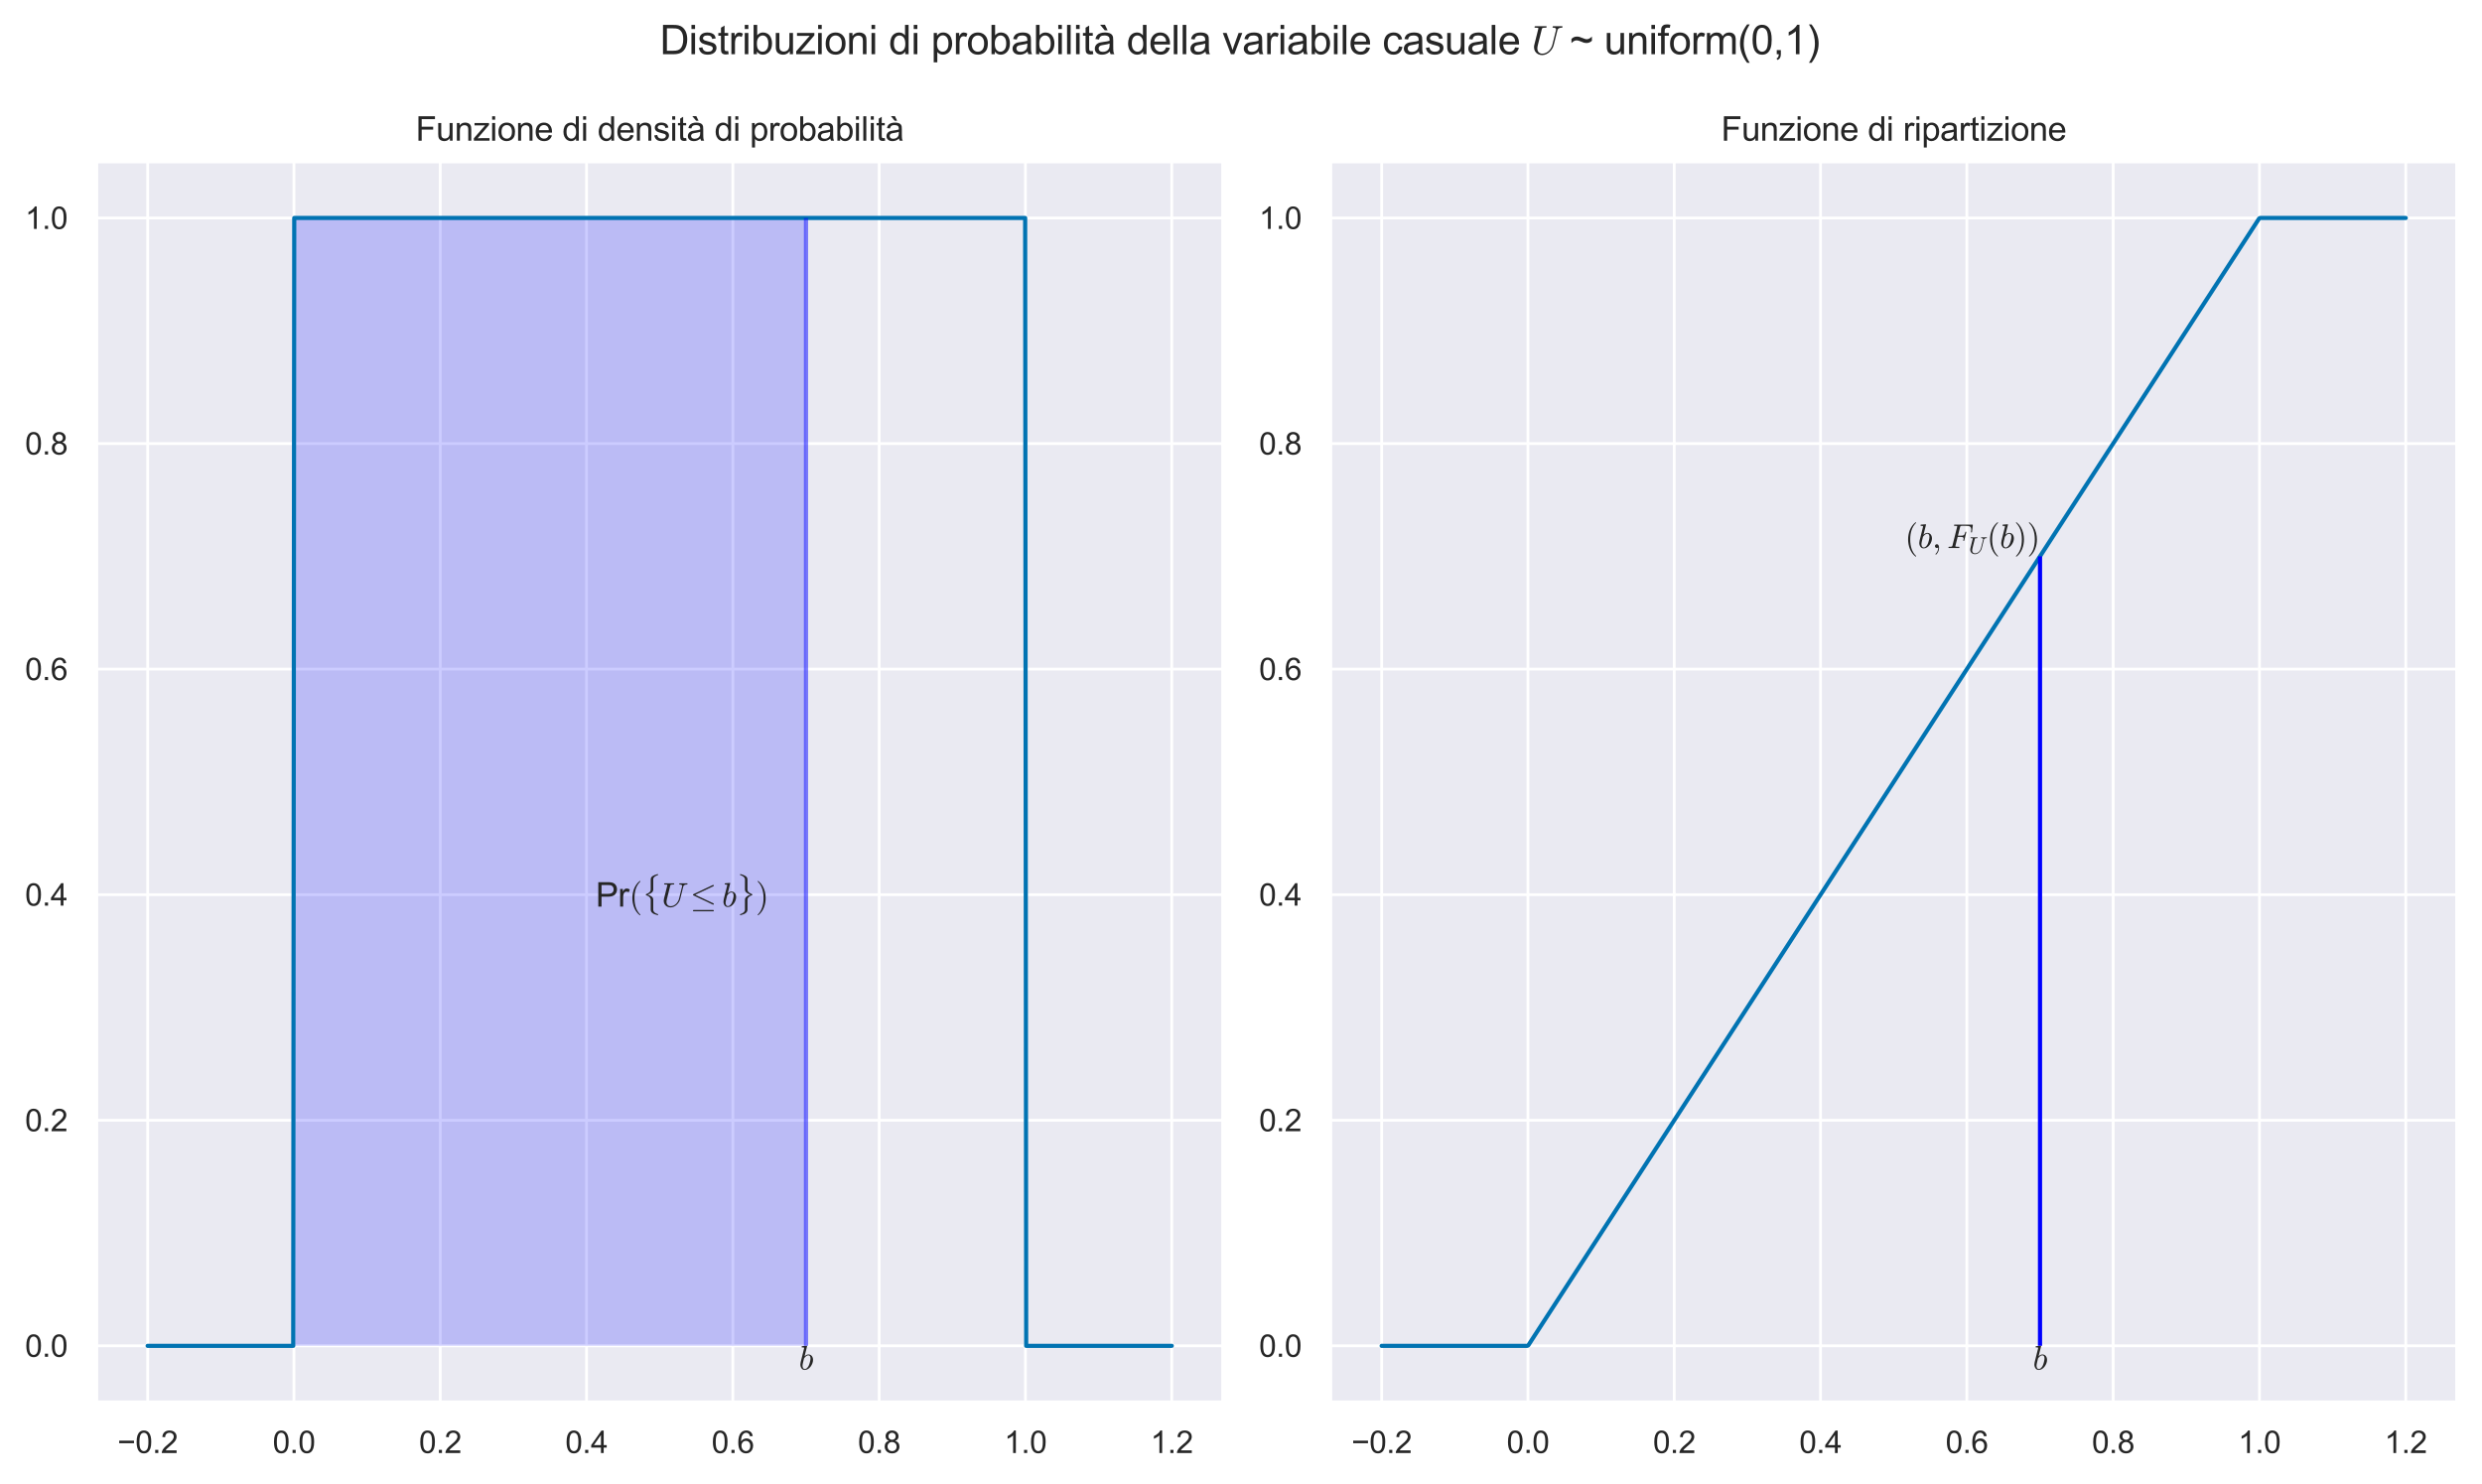 <?xml version="1.0" encoding="utf-8" standalone="no"?>
<!DOCTYPE svg PUBLIC "-//W3C//DTD SVG 1.1//EN"
  "http://www.w3.org/Graphics/SVG/1.1/DTD/svg11.dtd">
<svg xmlns:xlink="http://www.w3.org/1999/xlink" width="713.656pt" height="426.8pt" viewBox="0 0 713.656 426.8" xmlns="http://www.w3.org/2000/svg" version="1.1">
 <defs>
  <style type="text/css">*{stroke-linejoin: round; stroke-linecap: butt}</style>
 </defs>
 <g id="figure_1">
  <g id="patch_1">
   <path d="M -0 426.8 
L 713.656 426.8 
L 713.656 0 
L -0 0 
z
" style="fill: #ffffff"/>
  </g>
  <g id="axes_1">
   <g id="patch_2">
    <path d="M 27.732 403.252 
L 351.64 403.252 
L 351.64 46.468 
L 27.732 46.468 
z
" style="fill: #eaeaf2"/>
   </g>
   <g id="matplotlib.axis_1">
    <g id="xtick_1">
     <g id="line2d_1">
      <path d="M 42.455 403.252 
L 42.455 46.468 
" clip-path="url(#pbb700fd6e6)" style="fill: none; stroke: #ffffff; stroke-width: 0.8; stroke-linecap: round"/>
     </g>
     <g id="text_1">
      <!-- −0.2 -->
      <g style="fill: #262626" transform="translate(33.769 417.851) scale(0.088 -0.088)">
       <defs>
        <path id="ArialMT-2212" d="M 3381 1997 
L 356 1997 
L 356 2522 
L 3381 2522 
L 3381 1997 
z
" transform="scale(0.016)"/>
        <path id="ArialMT-30" d="M 266 2259 
Q 266 3072 433 3567 
Q 600 4063 929 4331 
Q 1259 4600 1759 4600 
Q 2128 4600 2406 4451 
Q 2684 4303 2865 4023 
Q 3047 3744 3150 3342 
Q 3253 2941 3253 2259 
Q 3253 1453 3087 958 
Q 2922 463 2592 192 
Q 2263 -78 1759 -78 
Q 1097 -78 719 397 
Q 266 969 266 2259 
z
M 844 2259 
Q 844 1131 1108 757 
Q 1372 384 1759 384 
Q 2147 384 2411 759 
Q 2675 1134 2675 2259 
Q 2675 3391 2411 3762 
Q 2147 4134 1753 4134 
Q 1366 4134 1134 3806 
Q 844 3388 844 2259 
z
" transform="scale(0.016)"/>
        <path id="ArialMT-2e" d="M 581 0 
L 581 641 
L 1222 641 
L 1222 0 
L 581 0 
z
" transform="scale(0.016)"/>
        <path id="ArialMT-32" d="M 3222 541 
L 3222 0 
L 194 0 
Q 188 203 259 391 
Q 375 700 629 1000 
Q 884 1300 1366 1694 
Q 2113 2306 2375 2664 
Q 2638 3022 2638 3341 
Q 2638 3675 2398 3904 
Q 2159 4134 1775 4134 
Q 1369 4134 1125 3890 
Q 881 3647 878 3216 
L 300 3275 
Q 359 3922 746 4261 
Q 1134 4600 1788 4600 
Q 2447 4600 2831 4234 
Q 3216 3869 3216 3328 
Q 3216 3053 3103 2787 
Q 2991 2522 2730 2228 
Q 2469 1934 1863 1422 
Q 1356 997 1212 845 
Q 1069 694 975 541 
L 3222 541 
z
" transform="scale(0.016)"/>
       </defs>
       <use xlink:href="#ArialMT-2212"/>
       <use xlink:href="#ArialMT-30" x="58.398"/>
       <use xlink:href="#ArialMT-2e" x="114.014"/>
       <use xlink:href="#ArialMT-32" x="141.797"/>
      </g>
     </g>
    </g>
    <g id="xtick_2">
     <g id="line2d_2">
      <path d="M 84.521 403.252 
L 84.521 46.468 
" clip-path="url(#pbb700fd6e6)" style="fill: none; stroke: #ffffff; stroke-width: 0.8; stroke-linecap: round"/>
     </g>
     <g id="text_2">
      <!-- 0.0 -->
      <g style="fill: #262626" transform="translate(78.405 417.851) scale(0.088 -0.088)">
       <use xlink:href="#ArialMT-30"/>
       <use xlink:href="#ArialMT-2e" x="55.615"/>
       <use xlink:href="#ArialMT-30" x="83.398"/>
      </g>
     </g>
    </g>
    <g id="xtick_3">
     <g id="line2d_3">
      <path d="M 126.587 403.252 
L 126.587 46.468 
" clip-path="url(#pbb700fd6e6)" style="fill: none; stroke: #ffffff; stroke-width: 0.8; stroke-linecap: round"/>
     </g>
     <g id="text_3">
      <!-- 0.2 -->
      <g style="fill: #262626" transform="translate(120.471 417.851) scale(0.088 -0.088)">
       <use xlink:href="#ArialMT-30"/>
       <use xlink:href="#ArialMT-2e" x="55.615"/>
       <use xlink:href="#ArialMT-32" x="83.398"/>
      </g>
     </g>
    </g>
    <g id="xtick_4">
     <g id="line2d_4">
      <path d="M 168.653 403.252 
L 168.653 46.468 
" clip-path="url(#pbb700fd6e6)" style="fill: none; stroke: #ffffff; stroke-width: 0.8; stroke-linecap: round"/>
     </g>
     <g id="text_4">
      <!-- 0.4 -->
      <g style="fill: #262626" transform="translate(162.537 417.851) scale(0.088 -0.088)">
       <defs>
        <path id="ArialMT-34" d="M 2069 0 
L 2069 1097 
L 81 1097 
L 81 1613 
L 2172 4581 
L 2631 4581 
L 2631 1613 
L 3250 1613 
L 3250 1097 
L 2631 1097 
L 2631 0 
L 2069 0 
z
M 2069 1613 
L 2069 3678 
L 634 1613 
L 2069 1613 
z
" transform="scale(0.016)"/>
       </defs>
       <use xlink:href="#ArialMT-30"/>
       <use xlink:href="#ArialMT-2e" x="55.615"/>
       <use xlink:href="#ArialMT-34" x="83.398"/>
      </g>
     </g>
    </g>
    <g id="xtick_5">
     <g id="line2d_5">
      <path d="M 210.719 403.252 
L 210.719 46.468 
" clip-path="url(#pbb700fd6e6)" style="fill: none; stroke: #ffffff; stroke-width: 0.8; stroke-linecap: round"/>
     </g>
     <g id="text_5">
      <!-- 0.6 -->
      <g style="fill: #262626" transform="translate(204.603 417.851) scale(0.088 -0.088)">
       <defs>
        <path id="ArialMT-36" d="M 3184 3459 
L 2625 3416 
Q 2550 3747 2413 3897 
Q 2184 4138 1850 4138 
Q 1581 4138 1378 3988 
Q 1113 3794 959 3422 
Q 806 3050 800 2363 
Q 1003 2672 1297 2822 
Q 1591 2972 1913 2972 
Q 2475 2972 2870 2558 
Q 3266 2144 3266 1488 
Q 3266 1056 3080 686 
Q 2894 316 2569 119 
Q 2244 -78 1831 -78 
Q 1128 -78 684 439 
Q 241 956 241 2144 
Q 241 3472 731 4075 
Q 1159 4600 1884 4600 
Q 2425 4600 2770 4297 
Q 3116 3994 3184 3459 
z
M 888 1484 
Q 888 1194 1011 928 
Q 1134 663 1356 523 
Q 1578 384 1822 384 
Q 2178 384 2434 671 
Q 2691 959 2691 1453 
Q 2691 1928 2437 2201 
Q 2184 2475 1800 2475 
Q 1419 2475 1153 2201 
Q 888 1928 888 1484 
z
" transform="scale(0.016)"/>
       </defs>
       <use xlink:href="#ArialMT-30"/>
       <use xlink:href="#ArialMT-2e" x="55.615"/>
       <use xlink:href="#ArialMT-36" x="83.398"/>
      </g>
     </g>
    </g>
    <g id="xtick_6">
     <g id="line2d_6">
      <path d="M 252.785 403.252 
L 252.785 46.468 
" clip-path="url(#pbb700fd6e6)" style="fill: none; stroke: #ffffff; stroke-width: 0.8; stroke-linecap: round"/>
     </g>
     <g id="text_6">
      <!-- 0.8 -->
      <g style="fill: #262626" transform="translate(246.669 417.851) scale(0.088 -0.088)">
       <defs>
        <path id="ArialMT-38" d="M 1131 2484 
Q 781 2613 612 2850 
Q 444 3088 444 3419 
Q 444 3919 803 4259 
Q 1163 4600 1759 4600 
Q 2359 4600 2725 4251 
Q 3091 3903 3091 3403 
Q 3091 3084 2923 2848 
Q 2756 2613 2416 2484 
Q 2838 2347 3058 2040 
Q 3278 1734 3278 1309 
Q 3278 722 2862 322 
Q 2447 -78 1769 -78 
Q 1091 -78 675 323 
Q 259 725 259 1325 
Q 259 1772 486 2073 
Q 713 2375 1131 2484 
z
M 1019 3438 
Q 1019 3113 1228 2906 
Q 1438 2700 1772 2700 
Q 2097 2700 2305 2904 
Q 2513 3109 2513 3406 
Q 2513 3716 2298 3927 
Q 2084 4138 1766 4138 
Q 1444 4138 1231 3931 
Q 1019 3725 1019 3438 
z
M 838 1322 
Q 838 1081 952 856 
Q 1066 631 1291 507 
Q 1516 384 1775 384 
Q 2178 384 2440 643 
Q 2703 903 2703 1303 
Q 2703 1709 2433 1975 
Q 2163 2241 1756 2241 
Q 1359 2241 1098 1978 
Q 838 1716 838 1322 
z
" transform="scale(0.016)"/>
       </defs>
       <use xlink:href="#ArialMT-30"/>
       <use xlink:href="#ArialMT-2e" x="55.615"/>
       <use xlink:href="#ArialMT-38" x="83.398"/>
      </g>
     </g>
    </g>
    <g id="xtick_7">
     <g id="line2d_7">
      <path d="M 294.851 403.252 
L 294.851 46.468 
" clip-path="url(#pbb700fd6e6)" style="fill: none; stroke: #ffffff; stroke-width: 0.8; stroke-linecap: round"/>
     </g>
     <g id="text_7">
      <!-- 1.0 -->
      <g style="fill: #262626" transform="translate(288.735 417.851) scale(0.088 -0.088)">
       <defs>
        <path id="ArialMT-31" d="M 2384 0 
L 1822 0 
L 1822 3584 
Q 1619 3391 1289 3197 
Q 959 3003 697 2906 
L 697 3450 
Q 1169 3672 1522 3987 
Q 1875 4303 2022 4600 
L 2384 4600 
L 2384 0 
z
" transform="scale(0.016)"/>
       </defs>
       <use xlink:href="#ArialMT-31"/>
       <use xlink:href="#ArialMT-2e" x="55.615"/>
       <use xlink:href="#ArialMT-30" x="83.398"/>
      </g>
     </g>
    </g>
    <g id="xtick_8">
     <g id="line2d_8">
      <path d="M 336.917 403.252 
L 336.917 46.468 
" clip-path="url(#pbb700fd6e6)" style="fill: none; stroke: #ffffff; stroke-width: 0.8; stroke-linecap: round"/>
     </g>
     <g id="text_8">
      <!-- 1.2 -->
      <g style="fill: #262626" transform="translate(330.801 417.851) scale(0.088 -0.088)">
       <use xlink:href="#ArialMT-31"/>
       <use xlink:href="#ArialMT-2e" x="55.615"/>
       <use xlink:href="#ArialMT-32" x="83.398"/>
      </g>
     </g>
    </g>
   </g>
   <g id="matplotlib.axis_2">
    <g id="ytick_1">
     <g id="line2d_9">
      <path d="M 27.732 387.035 
L 351.64 387.035 
" clip-path="url(#pbb700fd6e6)" style="fill: none; stroke: #ffffff; stroke-width: 0.8; stroke-linecap: round"/>
     </g>
     <g id="text_9">
      <!-- 0.0 -->
      <g style="fill: #262626" transform="translate(7.2 390.184) scale(0.088 -0.088)">
       <use xlink:href="#ArialMT-30"/>
       <use xlink:href="#ArialMT-2e" x="55.615"/>
       <use xlink:href="#ArialMT-30" x="83.398"/>
      </g>
     </g>
    </g>
    <g id="ytick_2">
     <g id="line2d_10">
      <path d="M 27.732 322.165 
L 351.64 322.165 
" clip-path="url(#pbb700fd6e6)" style="fill: none; stroke: #ffffff; stroke-width: 0.8; stroke-linecap: round"/>
     </g>
     <g id="text_10">
      <!-- 0.2 -->
      <g style="fill: #262626" transform="translate(7.2 325.314) scale(0.088 -0.088)">
       <use xlink:href="#ArialMT-30"/>
       <use xlink:href="#ArialMT-2e" x="55.615"/>
       <use xlink:href="#ArialMT-32" x="83.398"/>
      </g>
     </g>
    </g>
    <g id="ytick_3">
     <g id="line2d_11">
      <path d="M 27.732 257.295 
L 351.64 257.295 
" clip-path="url(#pbb700fd6e6)" style="fill: none; stroke: #ffffff; stroke-width: 0.8; stroke-linecap: round"/>
     </g>
     <g id="text_11">
      <!-- 0.4 -->
      <g style="fill: #262626" transform="translate(7.2 260.445) scale(0.088 -0.088)">
       <use xlink:href="#ArialMT-30"/>
       <use xlink:href="#ArialMT-2e" x="55.615"/>
       <use xlink:href="#ArialMT-34" x="83.398"/>
      </g>
     </g>
    </g>
    <g id="ytick_4">
     <g id="line2d_12">
      <path d="M 27.732 192.425 
L 351.64 192.425 
" clip-path="url(#pbb700fd6e6)" style="fill: none; stroke: #ffffff; stroke-width: 0.8; stroke-linecap: round"/>
     </g>
     <g id="text_12">
      <!-- 0.6 -->
      <g style="fill: #262626" transform="translate(7.2 195.575) scale(0.088 -0.088)">
       <use xlink:href="#ArialMT-30"/>
       <use xlink:href="#ArialMT-2e" x="55.615"/>
       <use xlink:href="#ArialMT-36" x="83.398"/>
      </g>
     </g>
    </g>
    <g id="ytick_5">
     <g id="line2d_13">
      <path d="M 27.732 127.556 
L 351.64 127.556 
" clip-path="url(#pbb700fd6e6)" style="fill: none; stroke: #ffffff; stroke-width: 0.8; stroke-linecap: round"/>
     </g>
     <g id="text_13">
      <!-- 0.8 -->
      <g style="fill: #262626" transform="translate(7.2 130.705) scale(0.088 -0.088)">
       <use xlink:href="#ArialMT-30"/>
       <use xlink:href="#ArialMT-2e" x="55.615"/>
       <use xlink:href="#ArialMT-38" x="83.398"/>
      </g>
     </g>
    </g>
    <g id="ytick_6">
     <g id="line2d_14">
      <path d="M 27.732 62.686 
L 351.64 62.686 
" clip-path="url(#pbb700fd6e6)" style="fill: none; stroke: #ffffff; stroke-width: 0.8; stroke-linecap: round"/>
     </g>
     <g id="text_14">
      <!-- 1.0 -->
      <g style="fill: #262626" transform="translate(7.2 65.835) scale(0.088 -0.088)">
       <use xlink:href="#ArialMT-31"/>
       <use xlink:href="#ArialMT-2e" x="55.615"/>
       <use xlink:href="#ArialMT-30" x="83.398"/>
      </g>
     </g>
    </g>
   </g>
   <g id="PolyCollection_1"/>
   <g id="PolyCollection_2">
    <defs>
     <path id="me369fb94f6" d="M 42.455 -39.765 
L 42.455 -39.765 
L 42.75 -39.765 
L 43.045 -39.765 
L 43.339 -39.765 
L 43.634 -39.765 
L 43.929 -39.765 
L 44.224 -39.765 
L 44.518 -39.765 
L 44.813 -39.765 
L 45.108 -39.765 
L 45.403 -39.765 
L 45.697 -39.765 
L 45.992 -39.765 
L 46.287 -39.765 
L 46.582 -39.765 
L 46.876 -39.765 
L 47.171 -39.765 
L 47.466 -39.765 
L 47.761 -39.765 
L 48.055 -39.765 
L 48.35 -39.765 
L 48.645 -39.765 
L 48.94 -39.765 
L 49.234 -39.765 
L 49.529 -39.765 
L 49.824 -39.765 
L 50.119 -39.765 
L 50.414 -39.765 
L 50.708 -39.765 
L 51.003 -39.765 
L 51.298 -39.765 
L 51.593 -39.765 
L 51.887 -39.765 
L 52.182 -39.765 
L 52.477 -39.765 
L 52.772 -39.765 
L 53.066 -39.765 
L 53.361 -39.765 
L 53.656 -39.765 
L 53.951 -39.765 
L 54.245 -39.765 
L 54.54 -39.765 
L 54.835 -39.765 
L 55.13 -39.765 
L 55.424 -39.765 
L 55.719 -39.765 
L 56.014 -39.765 
L 56.309 -39.765 
L 56.603 -39.765 
L 56.898 -39.765 
L 57.193 -39.765 
L 57.488 -39.765 
L 57.782 -39.765 
L 58.077 -39.765 
L 58.372 -39.765 
L 58.667 -39.765 
L 58.961 -39.765 
L 59.256 -39.765 
L 59.551 -39.765 
L 59.846 -39.765 
L 60.14 -39.765 
L 60.435 -39.765 
L 60.73 -39.765 
L 61.025 -39.765 
L 61.32 -39.765 
L 61.614 -39.765 
L 61.909 -39.765 
L 62.204 -39.765 
L 62.499 -39.765 
L 62.793 -39.765 
L 63.088 -39.765 
L 63.383 -39.765 
L 63.678 -39.765 
L 63.972 -39.765 
L 64.267 -39.765 
L 64.562 -39.765 
L 64.857 -39.765 
L 65.151 -39.765 
L 65.446 -39.765 
L 65.741 -39.765 
L 66.036 -39.765 
L 66.33 -39.765 
L 66.625 -39.765 
L 66.92 -39.765 
L 67.215 -39.765 
L 67.509 -39.765 
L 67.804 -39.765 
L 68.099 -39.765 
L 68.394 -39.765 
L 68.688 -39.765 
L 68.983 -39.765 
L 69.278 -39.765 
L 69.573 -39.765 
L 69.867 -39.765 
L 70.162 -39.765 
L 70.457 -39.765 
L 70.752 -39.765 
L 71.046 -39.765 
L 71.341 -39.765 
L 71.636 -39.765 
L 71.931 -39.765 
L 72.226 -39.765 
L 72.52 -39.765 
L 72.815 -39.765 
L 73.11 -39.765 
L 73.405 -39.765 
L 73.699 -39.765 
L 73.994 -39.765 
L 74.289 -39.765 
L 74.584 -39.765 
L 74.878 -39.765 
L 75.173 -39.765 
L 75.468 -39.765 
L 75.763 -39.765 
L 76.057 -39.765 
L 76.352 -39.765 
L 76.647 -39.765 
L 76.942 -39.765 
L 77.236 -39.765 
L 77.531 -39.765 
L 77.826 -39.765 
L 78.121 -39.765 
L 78.415 -39.765 
L 78.71 -39.765 
L 79.005 -39.765 
L 79.3 -39.765 
L 79.594 -39.765 
L 79.889 -39.765 
L 80.184 -39.765 
L 80.479 -39.765 
L 80.773 -39.765 
L 81.068 -39.765 
L 81.363 -39.765 
L 81.658 -39.765 
L 81.952 -39.765 
L 82.247 -39.765 
L 82.542 -39.765 
L 82.837 -39.765 
L 83.131 -39.765 
L 83.426 -39.765 
L 83.721 -39.765 
L 84.016 -39.765 
L 84.311 -39.765 
L 84.605 -364.114 
L 84.9 -364.114 
L 85.195 -364.114 
L 85.49 -364.114 
L 85.784 -364.114 
L 86.079 -364.114 
L 86.374 -364.114 
L 86.669 -364.114 
L 86.963 -364.114 
L 87.258 -364.114 
L 87.553 -364.114 
L 87.848 -364.114 
L 88.142 -364.114 
L 88.437 -364.114 
L 88.732 -364.114 
L 89.027 -364.114 
L 89.321 -364.114 
L 89.616 -364.114 
L 89.911 -364.114 
L 90.206 -364.114 
L 90.5 -364.114 
L 90.795 -364.114 
L 91.09 -364.114 
L 91.385 -364.114 
L 91.679 -364.114 
L 91.974 -364.114 
L 92.269 -364.114 
L 92.564 -364.114 
L 92.858 -364.114 
L 93.153 -364.114 
L 93.448 -364.114 
L 93.743 -364.114 
L 94.037 -364.114 
L 94.332 -364.114 
L 94.627 -364.114 
L 94.922 -364.114 
L 95.217 -364.114 
L 95.511 -364.114 
L 95.806 -364.114 
L 96.101 -364.114 
L 96.396 -364.114 
L 96.69 -364.114 
L 96.985 -364.114 
L 97.28 -364.114 
L 97.575 -364.114 
L 97.869 -364.114 
L 98.164 -364.114 
L 98.459 -364.114 
L 98.754 -364.114 
L 99.048 -364.114 
L 99.343 -364.114 
L 99.638 -364.114 
L 99.933 -364.114 
L 100.227 -364.114 
L 100.522 -364.114 
L 100.817 -364.114 
L 101.112 -364.114 
L 101.406 -364.114 
L 101.701 -364.114 
L 101.996 -364.114 
L 102.291 -364.114 
L 102.585 -364.114 
L 102.88 -364.114 
L 103.175 -364.114 
L 103.47 -364.114 
L 103.764 -364.114 
L 104.059 -364.114 
L 104.354 -364.114 
L 104.649 -364.114 
L 104.943 -364.114 
L 105.238 -364.114 
L 105.533 -364.114 
L 105.828 -364.114 
L 106.123 -364.114 
L 106.417 -364.114 
L 106.712 -364.114 
L 107.007 -364.114 
L 107.302 -364.114 
L 107.596 -364.114 
L 107.891 -364.114 
L 108.186 -364.114 
L 108.481 -364.114 
L 108.775 -364.114 
L 109.07 -364.114 
L 109.365 -364.114 
L 109.66 -364.114 
L 109.954 -364.114 
L 110.249 -364.114 
L 110.544 -364.114 
L 110.839 -364.114 
L 111.133 -364.114 
L 111.428 -364.114 
L 111.723 -364.114 
L 112.018 -364.114 
L 112.312 -364.114 
L 112.607 -364.114 
L 112.902 -364.114 
L 113.197 -364.114 
L 113.491 -364.114 
L 113.786 -364.114 
L 114.081 -364.114 
L 114.376 -364.114 
L 114.67 -364.114 
L 114.965 -364.114 
L 115.26 -364.114 
L 115.555 -364.114 
L 115.849 -364.114 
L 116.144 -364.114 
L 116.439 -364.114 
L 116.734 -364.114 
L 117.029 -364.114 
L 117.323 -364.114 
L 117.618 -364.114 
L 117.913 -364.114 
L 118.208 -364.114 
L 118.502 -364.114 
L 118.797 -364.114 
L 119.092 -364.114 
L 119.387 -364.114 
L 119.681 -364.114 
L 119.976 -364.114 
L 120.271 -364.114 
L 120.566 -364.114 
L 120.86 -364.114 
L 121.155 -364.114 
L 121.45 -364.114 
L 121.745 -364.114 
L 122.039 -364.114 
L 122.334 -364.114 
L 122.629 -364.114 
L 122.924 -364.114 
L 123.218 -364.114 
L 123.513 -364.114 
L 123.808 -364.114 
L 124.103 -364.114 
L 124.397 -364.114 
L 124.692 -364.114 
L 124.987 -364.114 
L 125.282 -364.114 
L 125.576 -364.114 
L 125.871 -364.114 
L 126.166 -364.114 
L 126.461 -364.114 
L 126.755 -364.114 
L 127.05 -364.114 
L 127.345 -364.114 
L 127.64 -364.114 
L 127.934 -364.114 
L 128.229 -364.114 
L 128.524 -364.114 
L 128.819 -364.114 
L 129.114 -364.114 
L 129.408 -364.114 
L 129.703 -364.114 
L 129.998 -364.114 
L 130.293 -364.114 
L 130.587 -364.114 
L 130.882 -364.114 
L 131.177 -364.114 
L 131.472 -364.114 
L 131.766 -364.114 
L 132.061 -364.114 
L 132.356 -364.114 
L 132.651 -364.114 
L 132.945 -364.114 
L 133.24 -364.114 
L 133.535 -364.114 
L 133.83 -364.114 
L 134.124 -364.114 
L 134.419 -364.114 
L 134.714 -364.114 
L 135.009 -364.114 
L 135.303 -364.114 
L 135.598 -364.114 
L 135.893 -364.114 
L 136.188 -364.114 
L 136.482 -364.114 
L 136.777 -364.114 
L 137.072 -364.114 
L 137.367 -364.114 
L 137.661 -364.114 
L 137.956 -364.114 
L 138.251 -364.114 
L 138.546 -364.114 
L 138.84 -364.114 
L 139.135 -364.114 
L 139.43 -364.114 
L 139.725 -364.114 
L 140.02 -364.114 
L 140.314 -364.114 
L 140.609 -364.114 
L 140.904 -364.114 
L 141.199 -364.114 
L 141.493 -364.114 
L 141.788 -364.114 
L 142.083 -364.114 
L 142.378 -364.114 
L 142.672 -364.114 
L 142.967 -364.114 
L 143.262 -364.114 
L 143.557 -364.114 
L 143.851 -364.114 
L 144.146 -364.114 
L 144.441 -364.114 
L 144.736 -364.114 
L 145.03 -364.114 
L 145.325 -364.114 
L 145.62 -364.114 
L 145.915 -364.114 
L 146.209 -364.114 
L 146.504 -364.114 
L 146.799 -364.114 
L 147.094 -364.114 
L 147.388 -364.114 
L 147.683 -364.114 
L 147.978 -364.114 
L 148.273 -364.114 
L 148.567 -364.114 
L 148.862 -364.114 
L 149.157 -364.114 
L 149.452 -364.114 
L 149.746 -364.114 
L 150.041 -364.114 
L 150.336 -364.114 
L 150.631 -364.114 
L 150.926 -364.114 
L 151.22 -364.114 
L 151.515 -364.114 
L 151.81 -364.114 
L 152.105 -364.114 
L 152.399 -364.114 
L 152.694 -364.114 
L 152.989 -364.114 
L 153.284 -364.114 
L 153.578 -364.114 
L 153.873 -364.114 
L 154.168 -364.114 
L 154.463 -364.114 
L 154.757 -364.114 
L 155.052 -364.114 
L 155.347 -364.114 
L 155.642 -364.114 
L 155.936 -364.114 
L 156.231 -364.114 
L 156.526 -364.114 
L 156.821 -364.114 
L 157.115 -364.114 
L 157.41 -364.114 
L 157.705 -364.114 
L 158 -364.114 
L 158.294 -364.114 
L 158.589 -364.114 
L 158.884 -364.114 
L 159.179 -364.114 
L 159.473 -364.114 
L 159.768 -364.114 
L 160.063 -364.114 
L 160.358 -364.114 
L 160.652 -364.114 
L 160.947 -364.114 
L 161.242 -364.114 
L 161.537 -364.114 
L 161.832 -364.114 
L 162.126 -364.114 
L 162.421 -364.114 
L 162.716 -364.114 
L 163.011 -364.114 
L 163.305 -364.114 
L 163.6 -364.114 
L 163.895 -364.114 
L 164.19 -364.114 
L 164.484 -364.114 
L 164.779 -364.114 
L 165.074 -364.114 
L 165.369 -364.114 
L 165.663 -364.114 
L 165.958 -364.114 
L 166.253 -364.114 
L 166.548 -364.114 
L 166.842 -364.114 
L 167.137 -364.114 
L 167.432 -364.114 
L 167.727 -364.114 
L 168.021 -364.114 
L 168.316 -364.114 
L 168.611 -364.114 
L 168.906 -364.114 
L 169.2 -364.114 
L 169.495 -364.114 
L 169.79 -364.114 
L 170.085 -364.114 
L 170.379 -364.114 
L 170.674 -364.114 
L 170.969 -364.114 
L 171.264 -364.114 
L 171.558 -364.114 
L 171.853 -364.114 
L 172.148 -364.114 
L 172.443 -364.114 
L 172.737 -364.114 
L 173.032 -364.114 
L 173.327 -364.114 
L 173.622 -364.114 
L 173.917 -364.114 
L 174.211 -364.114 
L 174.506 -364.114 
L 174.801 -364.114 
L 175.096 -364.114 
L 175.39 -364.114 
L 175.685 -364.114 
L 175.98 -364.114 
L 176.275 -364.114 
L 176.569 -364.114 
L 176.864 -364.114 
L 177.159 -364.114 
L 177.454 -364.114 
L 177.748 -364.114 
L 178.043 -364.114 
L 178.338 -364.114 
L 178.633 -364.114 
L 178.927 -364.114 
L 179.222 -364.114 
L 179.517 -364.114 
L 179.812 -364.114 
L 180.106 -364.114 
L 180.401 -364.114 
L 180.696 -364.114 
L 180.991 -364.114 
L 181.285 -364.114 
L 181.58 -364.114 
L 181.875 -364.114 
L 182.17 -364.114 
L 182.464 -364.114 
L 182.759 -364.114 
L 183.054 -364.114 
L 183.349 -364.114 
L 183.643 -364.114 
L 183.938 -364.114 
L 184.233 -364.114 
L 184.528 -364.114 
L 184.823 -364.114 
L 185.117 -364.114 
L 185.412 -364.114 
L 185.707 -364.114 
L 186.002 -364.114 
L 186.296 -364.114 
L 186.591 -364.114 
L 186.886 -364.114 
L 187.181 -364.114 
L 187.475 -364.114 
L 187.77 -364.114 
L 188.065 -364.114 
L 188.36 -364.114 
L 188.654 -364.114 
L 188.949 -364.114 
L 189.244 -364.114 
L 189.539 -364.114 
L 189.833 -364.114 
L 190.128 -364.114 
L 190.423 -364.114 
L 190.718 -364.114 
L 191.012 -364.114 
L 191.307 -364.114 
L 191.602 -364.114 
L 191.897 -364.114 
L 192.191 -364.114 
L 192.486 -364.114 
L 192.781 -364.114 
L 193.076 -364.114 
L 193.37 -364.114 
L 193.665 -364.114 
L 193.96 -364.114 
L 194.255 -364.114 
L 194.549 -364.114 
L 194.844 -364.114 
L 195.139 -364.114 
L 195.434 -364.114 
L 195.729 -364.114 
L 196.023 -364.114 
L 196.318 -364.114 
L 196.613 -364.114 
L 196.908 -364.114 
L 197.202 -364.114 
L 197.497 -364.114 
L 197.792 -364.114 
L 198.087 -364.114 
L 198.381 -364.114 
L 198.676 -364.114 
L 198.971 -364.114 
L 199.266 -364.114 
L 199.56 -364.114 
L 199.855 -364.114 
L 200.15 -364.114 
L 200.445 -364.114 
L 200.739 -364.114 
L 201.034 -364.114 
L 201.329 -364.114 
L 201.624 -364.114 
L 201.918 -364.114 
L 202.213 -364.114 
L 202.508 -364.114 
L 202.803 -364.114 
L 203.097 -364.114 
L 203.392 -364.114 
L 203.687 -364.114 
L 203.982 -364.114 
L 204.276 -364.114 
L 204.571 -364.114 
L 204.866 -364.114 
L 205.161 -364.114 
L 205.455 -364.114 
L 205.75 -364.114 
L 206.045 -364.114 
L 206.34 -364.114 
L 206.635 -364.114 
L 206.929 -364.114 
L 207.224 -364.114 
L 207.519 -364.114 
L 207.814 -364.114 
L 208.108 -364.114 
L 208.403 -364.114 
L 208.698 -364.114 
L 208.993 -364.114 
L 209.287 -364.114 
L 209.582 -364.114 
L 209.877 -364.114 
L 210.172 -364.114 
L 210.466 -364.114 
L 210.761 -364.114 
L 211.056 -364.114 
L 211.351 -364.114 
L 211.645 -364.114 
L 211.94 -364.114 
L 212.235 -364.114 
L 212.53 -364.114 
L 212.824 -364.114 
L 213.119 -364.114 
L 213.414 -364.114 
L 213.709 -364.114 
L 214.003 -364.114 
L 214.298 -364.114 
L 214.593 -364.114 
L 214.888 -364.114 
L 215.182 -364.114 
L 215.477 -364.114 
L 215.772 -364.114 
L 216.067 -364.114 
L 216.361 -364.114 
L 216.656 -364.114 
L 216.951 -364.114 
L 217.246 -364.114 
L 217.54 -364.114 
L 217.835 -364.114 
L 218.13 -364.114 
L 218.425 -364.114 
L 218.72 -364.114 
L 219.014 -364.114 
L 219.309 -364.114 
L 219.604 -364.114 
L 219.899 -364.114 
L 220.193 -364.114 
L 220.488 -364.114 
L 220.783 -364.114 
L 221.078 -364.114 
L 221.372 -364.114 
L 221.667 -364.114 
L 221.962 -364.114 
L 222.257 -364.114 
L 222.551 -364.114 
L 222.846 -364.114 
L 223.141 -364.114 
L 223.436 -364.114 
L 223.73 -364.114 
L 224.025 -364.114 
L 224.32 -364.114 
L 224.615 -364.114 
L 224.909 -364.114 
L 225.204 -364.114 
L 225.499 -364.114 
L 225.794 -364.114 
L 226.088 -364.114 
L 226.383 -364.114 
L 226.678 -364.114 
L 226.973 -364.114 
L 227.267 -364.114 
L 227.562 -364.114 
L 227.857 -364.114 
L 228.152 -364.114 
L 228.446 -364.114 
L 228.741 -364.114 
L 229.036 -364.114 
L 229.331 -364.114 
L 229.626 -364.114 
L 229.92 -364.114 
L 230.215 -364.114 
L 230.51 -364.114 
L 230.805 -364.114 
L 231.099 -364.114 
L 231.394 -364.114 
L 231.689 -364.114 
L 231.689 -39.765 
L 231.689 -39.765 
L 231.394 -39.765 
L 231.099 -39.765 
L 230.805 -39.765 
L 230.51 -39.765 
L 230.215 -39.765 
L 229.92 -39.765 
L 229.626 -39.765 
L 229.331 -39.765 
L 229.036 -39.765 
L 228.741 -39.765 
L 228.446 -39.765 
L 228.152 -39.765 
L 227.857 -39.765 
L 227.562 -39.765 
L 227.267 -39.765 
L 226.973 -39.765 
L 226.678 -39.765 
L 226.383 -39.765 
L 226.088 -39.765 
L 225.794 -39.765 
L 225.499 -39.765 
L 225.204 -39.765 
L 224.909 -39.765 
L 224.615 -39.765 
L 224.32 -39.765 
L 224.025 -39.765 
L 223.73 -39.765 
L 223.436 -39.765 
L 223.141 -39.765 
L 222.846 -39.765 
L 222.551 -39.765 
L 222.257 -39.765 
L 221.962 -39.765 
L 221.667 -39.765 
L 221.372 -39.765 
L 221.078 -39.765 
L 220.783 -39.765 
L 220.488 -39.765 
L 220.193 -39.765 
L 219.899 -39.765 
L 219.604 -39.765 
L 219.309 -39.765 
L 219.014 -39.765 
L 218.72 -39.765 
L 218.425 -39.765 
L 218.13 -39.765 
L 217.835 -39.765 
L 217.54 -39.765 
L 217.246 -39.765 
L 216.951 -39.765 
L 216.656 -39.765 
L 216.361 -39.765 
L 216.067 -39.765 
L 215.772 -39.765 
L 215.477 -39.765 
L 215.182 -39.765 
L 214.888 -39.765 
L 214.593 -39.765 
L 214.298 -39.765 
L 214.003 -39.765 
L 213.709 -39.765 
L 213.414 -39.765 
L 213.119 -39.765 
L 212.824 -39.765 
L 212.53 -39.765 
L 212.235 -39.765 
L 211.94 -39.765 
L 211.645 -39.765 
L 211.351 -39.765 
L 211.056 -39.765 
L 210.761 -39.765 
L 210.466 -39.765 
L 210.172 -39.765 
L 209.877 -39.765 
L 209.582 -39.765 
L 209.287 -39.765 
L 208.993 -39.765 
L 208.698 -39.765 
L 208.403 -39.765 
L 208.108 -39.765 
L 207.814 -39.765 
L 207.519 -39.765 
L 207.224 -39.765 
L 206.929 -39.765 
L 206.635 -39.765 
L 206.34 -39.765 
L 206.045 -39.765 
L 205.75 -39.765 
L 205.455 -39.765 
L 205.161 -39.765 
L 204.866 -39.765 
L 204.571 -39.765 
L 204.276 -39.765 
L 203.982 -39.765 
L 203.687 -39.765 
L 203.392 -39.765 
L 203.097 -39.765 
L 202.803 -39.765 
L 202.508 -39.765 
L 202.213 -39.765 
L 201.918 -39.765 
L 201.624 -39.765 
L 201.329 -39.765 
L 201.034 -39.765 
L 200.739 -39.765 
L 200.445 -39.765 
L 200.15 -39.765 
L 199.855 -39.765 
L 199.56 -39.765 
L 199.266 -39.765 
L 198.971 -39.765 
L 198.676 -39.765 
L 198.381 -39.765 
L 198.087 -39.765 
L 197.792 -39.765 
L 197.497 -39.765 
L 197.202 -39.765 
L 196.908 -39.765 
L 196.613 -39.765 
L 196.318 -39.765 
L 196.023 -39.765 
L 195.729 -39.765 
L 195.434 -39.765 
L 195.139 -39.765 
L 194.844 -39.765 
L 194.549 -39.765 
L 194.255 -39.765 
L 193.96 -39.765 
L 193.665 -39.765 
L 193.37 -39.765 
L 193.076 -39.765 
L 192.781 -39.765 
L 192.486 -39.765 
L 192.191 -39.765 
L 191.897 -39.765 
L 191.602 -39.765 
L 191.307 -39.765 
L 191.012 -39.765 
L 190.718 -39.765 
L 190.423 -39.765 
L 190.128 -39.765 
L 189.833 -39.765 
L 189.539 -39.765 
L 189.244 -39.765 
L 188.949 -39.765 
L 188.654 -39.765 
L 188.36 -39.765 
L 188.065 -39.765 
L 187.77 -39.765 
L 187.475 -39.765 
L 187.181 -39.765 
L 186.886 -39.765 
L 186.591 -39.765 
L 186.296 -39.765 
L 186.002 -39.765 
L 185.707 -39.765 
L 185.412 -39.765 
L 185.117 -39.765 
L 184.823 -39.765 
L 184.528 -39.765 
L 184.233 -39.765 
L 183.938 -39.765 
L 183.643 -39.765 
L 183.349 -39.765 
L 183.054 -39.765 
L 182.759 -39.765 
L 182.464 -39.765 
L 182.17 -39.765 
L 181.875 -39.765 
L 181.58 -39.765 
L 181.285 -39.765 
L 180.991 -39.765 
L 180.696 -39.765 
L 180.401 -39.765 
L 180.106 -39.765 
L 179.812 -39.765 
L 179.517 -39.765 
L 179.222 -39.765 
L 178.927 -39.765 
L 178.633 -39.765 
L 178.338 -39.765 
L 178.043 -39.765 
L 177.748 -39.765 
L 177.454 -39.765 
L 177.159 -39.765 
L 176.864 -39.765 
L 176.569 -39.765 
L 176.275 -39.765 
L 175.98 -39.765 
L 175.685 -39.765 
L 175.39 -39.765 
L 175.096 -39.765 
L 174.801 -39.765 
L 174.506 -39.765 
L 174.211 -39.765 
L 173.917 -39.765 
L 173.622 -39.765 
L 173.327 -39.765 
L 173.032 -39.765 
L 172.737 -39.765 
L 172.443 -39.765 
L 172.148 -39.765 
L 171.853 -39.765 
L 171.558 -39.765 
L 171.264 -39.765 
L 170.969 -39.765 
L 170.674 -39.765 
L 170.379 -39.765 
L 170.085 -39.765 
L 169.79 -39.765 
L 169.495 -39.765 
L 169.2 -39.765 
L 168.906 -39.765 
L 168.611 -39.765 
L 168.316 -39.765 
L 168.021 -39.765 
L 167.727 -39.765 
L 167.432 -39.765 
L 167.137 -39.765 
L 166.842 -39.765 
L 166.548 -39.765 
L 166.253 -39.765 
L 165.958 -39.765 
L 165.663 -39.765 
L 165.369 -39.765 
L 165.074 -39.765 
L 164.779 -39.765 
L 164.484 -39.765 
L 164.19 -39.765 
L 163.895 -39.765 
L 163.6 -39.765 
L 163.305 -39.765 
L 163.011 -39.765 
L 162.716 -39.765 
L 162.421 -39.765 
L 162.126 -39.765 
L 161.832 -39.765 
L 161.537 -39.765 
L 161.242 -39.765 
L 160.947 -39.765 
L 160.652 -39.765 
L 160.358 -39.765 
L 160.063 -39.765 
L 159.768 -39.765 
L 159.473 -39.765 
L 159.179 -39.765 
L 158.884 -39.765 
L 158.589 -39.765 
L 158.294 -39.765 
L 158 -39.765 
L 157.705 -39.765 
L 157.41 -39.765 
L 157.115 -39.765 
L 156.821 -39.765 
L 156.526 -39.765 
L 156.231 -39.765 
L 155.936 -39.765 
L 155.642 -39.765 
L 155.347 -39.765 
L 155.052 -39.765 
L 154.757 -39.765 
L 154.463 -39.765 
L 154.168 -39.765 
L 153.873 -39.765 
L 153.578 -39.765 
L 153.284 -39.765 
L 152.989 -39.765 
L 152.694 -39.765 
L 152.399 -39.765 
L 152.105 -39.765 
L 151.81 -39.765 
L 151.515 -39.765 
L 151.22 -39.765 
L 150.926 -39.765 
L 150.631 -39.765 
L 150.336 -39.765 
L 150.041 -39.765 
L 149.746 -39.765 
L 149.452 -39.765 
L 149.157 -39.765 
L 148.862 -39.765 
L 148.567 -39.765 
L 148.273 -39.765 
L 147.978 -39.765 
L 147.683 -39.765 
L 147.388 -39.765 
L 147.094 -39.765 
L 146.799 -39.765 
L 146.504 -39.765 
L 146.209 -39.765 
L 145.915 -39.765 
L 145.62 -39.765 
L 145.325 -39.765 
L 145.03 -39.765 
L 144.736 -39.765 
L 144.441 -39.765 
L 144.146 -39.765 
L 143.851 -39.765 
L 143.557 -39.765 
L 143.262 -39.765 
L 142.967 -39.765 
L 142.672 -39.765 
L 142.378 -39.765 
L 142.083 -39.765 
L 141.788 -39.765 
L 141.493 -39.765 
L 141.199 -39.765 
L 140.904 -39.765 
L 140.609 -39.765 
L 140.314 -39.765 
L 140.02 -39.765 
L 139.725 -39.765 
L 139.43 -39.765 
L 139.135 -39.765 
L 138.84 -39.765 
L 138.546 -39.765 
L 138.251 -39.765 
L 137.956 -39.765 
L 137.661 -39.765 
L 137.367 -39.765 
L 137.072 -39.765 
L 136.777 -39.765 
L 136.482 -39.765 
L 136.188 -39.765 
L 135.893 -39.765 
L 135.598 -39.765 
L 135.303 -39.765 
L 135.009 -39.765 
L 134.714 -39.765 
L 134.419 -39.765 
L 134.124 -39.765 
L 133.83 -39.765 
L 133.535 -39.765 
L 133.24 -39.765 
L 132.945 -39.765 
L 132.651 -39.765 
L 132.356 -39.765 
L 132.061 -39.765 
L 131.766 -39.765 
L 131.472 -39.765 
L 131.177 -39.765 
L 130.882 -39.765 
L 130.587 -39.765 
L 130.293 -39.765 
L 129.998 -39.765 
L 129.703 -39.765 
L 129.408 -39.765 
L 129.114 -39.765 
L 128.819 -39.765 
L 128.524 -39.765 
L 128.229 -39.765 
L 127.934 -39.765 
L 127.64 -39.765 
L 127.345 -39.765 
L 127.05 -39.765 
L 126.755 -39.765 
L 126.461 -39.765 
L 126.166 -39.765 
L 125.871 -39.765 
L 125.576 -39.765 
L 125.282 -39.765 
L 124.987 -39.765 
L 124.692 -39.765 
L 124.397 -39.765 
L 124.103 -39.765 
L 123.808 -39.765 
L 123.513 -39.765 
L 123.218 -39.765 
L 122.924 -39.765 
L 122.629 -39.765 
L 122.334 -39.765 
L 122.039 -39.765 
L 121.745 -39.765 
L 121.45 -39.765 
L 121.155 -39.765 
L 120.86 -39.765 
L 120.566 -39.765 
L 120.271 -39.765 
L 119.976 -39.765 
L 119.681 -39.765 
L 119.387 -39.765 
L 119.092 -39.765 
L 118.797 -39.765 
L 118.502 -39.765 
L 118.208 -39.765 
L 117.913 -39.765 
L 117.618 -39.765 
L 117.323 -39.765 
L 117.029 -39.765 
L 116.734 -39.765 
L 116.439 -39.765 
L 116.144 -39.765 
L 115.849 -39.765 
L 115.555 -39.765 
L 115.26 -39.765 
L 114.965 -39.765 
L 114.67 -39.765 
L 114.376 -39.765 
L 114.081 -39.765 
L 113.786 -39.765 
L 113.491 -39.765 
L 113.197 -39.765 
L 112.902 -39.765 
L 112.607 -39.765 
L 112.312 -39.765 
L 112.018 -39.765 
L 111.723 -39.765 
L 111.428 -39.765 
L 111.133 -39.765 
L 110.839 -39.765 
L 110.544 -39.765 
L 110.249 -39.765 
L 109.954 -39.765 
L 109.66 -39.765 
L 109.365 -39.765 
L 109.07 -39.765 
L 108.775 -39.765 
L 108.481 -39.765 
L 108.186 -39.765 
L 107.891 -39.765 
L 107.596 -39.765 
L 107.302 -39.765 
L 107.007 -39.765 
L 106.712 -39.765 
L 106.417 -39.765 
L 106.123 -39.765 
L 105.828 -39.765 
L 105.533 -39.765 
L 105.238 -39.765 
L 104.943 -39.765 
L 104.649 -39.765 
L 104.354 -39.765 
L 104.059 -39.765 
L 103.764 -39.765 
L 103.47 -39.765 
L 103.175 -39.765 
L 102.88 -39.765 
L 102.585 -39.765 
L 102.291 -39.765 
L 101.996 -39.765 
L 101.701 -39.765 
L 101.406 -39.765 
L 101.112 -39.765 
L 100.817 -39.765 
L 100.522 -39.765 
L 100.227 -39.765 
L 99.933 -39.765 
L 99.638 -39.765 
L 99.343 -39.765 
L 99.048 -39.765 
L 98.754 -39.765 
L 98.459 -39.765 
L 98.164 -39.765 
L 97.869 -39.765 
L 97.575 -39.765 
L 97.28 -39.765 
L 96.985 -39.765 
L 96.69 -39.765 
L 96.396 -39.765 
L 96.101 -39.765 
L 95.806 -39.765 
L 95.511 -39.765 
L 95.217 -39.765 
L 94.922 -39.765 
L 94.627 -39.765 
L 94.332 -39.765 
L 94.037 -39.765 
L 93.743 -39.765 
L 93.448 -39.765 
L 93.153 -39.765 
L 92.858 -39.765 
L 92.564 -39.765 
L 92.269 -39.765 
L 91.974 -39.765 
L 91.679 -39.765 
L 91.385 -39.765 
L 91.09 -39.765 
L 90.795 -39.765 
L 90.5 -39.765 
L 90.206 -39.765 
L 89.911 -39.765 
L 89.616 -39.765 
L 89.321 -39.765 
L 89.027 -39.765 
L 88.732 -39.765 
L 88.437 -39.765 
L 88.142 -39.765 
L 87.848 -39.765 
L 87.553 -39.765 
L 87.258 -39.765 
L 86.963 -39.765 
L 86.669 -39.765 
L 86.374 -39.765 
L 86.079 -39.765 
L 85.784 -39.765 
L 85.49 -39.765 
L 85.195 -39.765 
L 84.9 -39.765 
L 84.605 -39.765 
L 84.311 -39.765 
L 84.016 -39.765 
L 83.721 -39.765 
L 83.426 -39.765 
L 83.131 -39.765 
L 82.837 -39.765 
L 82.542 -39.765 
L 82.247 -39.765 
L 81.952 -39.765 
L 81.658 -39.765 
L 81.363 -39.765 
L 81.068 -39.765 
L 80.773 -39.765 
L 80.479 -39.765 
L 80.184 -39.765 
L 79.889 -39.765 
L 79.594 -39.765 
L 79.3 -39.765 
L 79.005 -39.765 
L 78.71 -39.765 
L 78.415 -39.765 
L 78.121 -39.765 
L 77.826 -39.765 
L 77.531 -39.765 
L 77.236 -39.765 
L 76.942 -39.765 
L 76.647 -39.765 
L 76.352 -39.765 
L 76.057 -39.765 
L 75.763 -39.765 
L 75.468 -39.765 
L 75.173 -39.765 
L 74.878 -39.765 
L 74.584 -39.765 
L 74.289 -39.765 
L 73.994 -39.765 
L 73.699 -39.765 
L 73.405 -39.765 
L 73.11 -39.765 
L 72.815 -39.765 
L 72.52 -39.765 
L 72.226 -39.765 
L 71.931 -39.765 
L 71.636 -39.765 
L 71.341 -39.765 
L 71.046 -39.765 
L 70.752 -39.765 
L 70.457 -39.765 
L 70.162 -39.765 
L 69.867 -39.765 
L 69.573 -39.765 
L 69.278 -39.765 
L 68.983 -39.765 
L 68.688 -39.765 
L 68.394 -39.765 
L 68.099 -39.765 
L 67.804 -39.765 
L 67.509 -39.765 
L 67.215 -39.765 
L 66.92 -39.765 
L 66.625 -39.765 
L 66.33 -39.765 
L 66.036 -39.765 
L 65.741 -39.765 
L 65.446 -39.765 
L 65.151 -39.765 
L 64.857 -39.765 
L 64.562 -39.765 
L 64.267 -39.765 
L 63.972 -39.765 
L 63.678 -39.765 
L 63.383 -39.765 
L 63.088 -39.765 
L 62.793 -39.765 
L 62.499 -39.765 
L 62.204 -39.765 
L 61.909 -39.765 
L 61.614 -39.765 
L 61.32 -39.765 
L 61.025 -39.765 
L 60.73 -39.765 
L 60.435 -39.765 
L 60.14 -39.765 
L 59.846 -39.765 
L 59.551 -39.765 
L 59.256 -39.765 
L 58.961 -39.765 
L 58.667 -39.765 
L 58.372 -39.765 
L 58.077 -39.765 
L 57.782 -39.765 
L 57.488 -39.765 
L 57.193 -39.765 
L 56.898 -39.765 
L 56.603 -39.765 
L 56.309 -39.765 
L 56.014 -39.765 
L 55.719 -39.765 
L 55.424 -39.765 
L 55.13 -39.765 
L 54.835 -39.765 
L 54.54 -39.765 
L 54.245 -39.765 
L 53.951 -39.765 
L 53.656 -39.765 
L 53.361 -39.765 
L 53.066 -39.765 
L 52.772 -39.765 
L 52.477 -39.765 
L 52.182 -39.765 
L 51.887 -39.765 
L 51.593 -39.765 
L 51.298 -39.765 
L 51.003 -39.765 
L 50.708 -39.765 
L 50.414 -39.765 
L 50.119 -39.765 
L 49.824 -39.765 
L 49.529 -39.765 
L 49.234 -39.765 
L 48.94 -39.765 
L 48.645 -39.765 
L 48.35 -39.765 
L 48.055 -39.765 
L 47.761 -39.765 
L 47.466 -39.765 
L 47.171 -39.765 
L 46.876 -39.765 
L 46.582 -39.765 
L 46.287 -39.765 
L 45.992 -39.765 
L 45.697 -39.765 
L 45.403 -39.765 
L 45.108 -39.765 
L 44.813 -39.765 
L 44.518 -39.765 
L 44.224 -39.765 
L 43.929 -39.765 
L 43.634 -39.765 
L 43.339 -39.765 
L 43.045 -39.765 
L 42.75 -39.765 
L 42.455 -39.765 
z
" style="stroke: #ffffff; stroke-opacity: 0.2; stroke-width: 0.8"/>
    </defs>
    <g clip-path="url(#pbb700fd6e6)">
     <use xlink:href="#me369fb94f6" x="0" y="426.8" style="fill: #0000ff; fill-opacity: 0.2; stroke: #ffffff; stroke-opacity: 0.2; stroke-width: 0.8"/>
    </g>
   </g>
   <g id="line2d_15">
    <path d="M 42.455 387.035 
L 84.311 387.035 
L 84.605 62.686 
L 294.767 62.686 
L 295.061 387.035 
L 336.917 387.035 
L 336.917 387.035 
" clip-path="url(#pbb700fd6e6)" style="fill: none; stroke: #0173b2; stroke-width: 1.2; stroke-linecap: round"/>
   </g>
   <g id="LineCollection_1">
    <path d="M 231.752 387.035 
L 231.752 62.686 
" clip-path="url(#pbb700fd6e6)" style="fill: none; stroke: #0000ff; stroke-opacity: 0.5; stroke-width: 1.2"/>
   </g>
   <g id="patch_3">
    <path d="M 27.732 403.252 
L 27.732 46.468 
" style="fill: none; stroke: #ffffff; stroke-linejoin: miter; stroke-linecap: square"/>
   </g>
   <g id="patch_4">
    <path d="M 351.64 403.252 
L 351.64 46.468 
" style="fill: none; stroke: #ffffff; stroke-linejoin: miter; stroke-linecap: square"/>
   </g>
   <g id="patch_5">
    <path d="M 27.732 403.252 
L 351.64 403.252 
" style="fill: none; stroke: #ffffff; stroke-linejoin: miter; stroke-linecap: square"/>
   </g>
   <g id="patch_6">
    <path d="M 27.732 46.468 
L 351.64 46.468 
" style="fill: none; stroke: #ffffff; stroke-linejoin: miter; stroke-linecap: square"/>
   </g>
   <g id="text_15">
    <!-- $b$ -->
    <g style="fill: #262626" transform="translate(229.688 393.906) scale(0.096 -0.096)">
     <defs>
      <path id="Cmmi10-62" d="M 1106 -72 
Q 719 -72 503 231 
Q 288 534 288 941 
Q 288 1000 317 1173 
Q 347 1347 347 1388 
L 966 3872 
Q 991 3981 997 4044 
Q 997 4147 581 4147 
Q 519 4147 519 4231 
Q 522 4247 533 4287 
Q 544 4328 561 4350 
Q 578 4372 609 4372 
L 1472 4441 
Q 1550 4441 1550 4359 
L 1075 2472 
Q 1438 2828 1806 2828 
Q 2078 2828 2273 2684 
Q 2469 2541 2566 2306 
Q 2663 2072 2663 1806 
Q 2663 1497 2542 1167 
Q 2422 838 2209 555 
Q 1997 272 1712 100 
Q 1428 -72 1106 -72 
z
M 1119 97 
Q 1338 97 1528 280 
Q 1719 463 1838 691 
Q 1966 947 2077 1386 
Q 2188 1825 2188 2088 
Q 2188 2316 2092 2489 
Q 1997 2663 1791 2663 
Q 1559 2663 1348 2492 
Q 1138 2322 978 2088 
L 800 1363 
Q 697 959 691 716 
Q 691 475 795 286 
Q 900 97 1119 97 
z
" transform="scale(0.016)"/>
     </defs>
     <use xlink:href="#Cmmi10-62" transform="translate(0 0.609)"/>
    </g>
   </g>
   <g id="text_16">
    <!-- Pr$(\{U \leq b \})$     -->
    <g style="fill: #262626" transform="translate(171.272 260.799) scale(0.096 -0.096)">
     <defs>
      <path id="ArialMT-50" d="M 494 0 
L 494 4581 
L 2222 4581 
Q 2678 4581 2919 4538 
Q 3256 4481 3484 4323 
Q 3713 4166 3852 3881 
Q 3991 3597 3991 3256 
Q 3991 2672 3619 2267 
Q 3247 1863 2275 1863 
L 1100 1863 
L 1100 0 
L 494 0 
z
M 1100 2403 
L 2284 2403 
Q 2872 2403 3119 2622 
Q 3366 2841 3366 3238 
Q 3366 3525 3220 3729 
Q 3075 3934 2838 4000 
Q 2684 4041 2272 4041 
L 1100 4041 
L 1100 2403 
z
" transform="scale(0.016)"/>
      <path id="ArialMT-72" d="M 416 0 
L 416 3319 
L 922 3319 
L 922 2816 
Q 1116 3169 1280 3281 
Q 1444 3394 1641 3394 
Q 1925 3394 2219 3213 
L 2025 2691 
Q 1819 2813 1613 2813 
Q 1428 2813 1281 2702 
Q 1134 2591 1072 2394 
Q 978 2094 978 1738 
L 978 0 
L 416 0 
z
" transform="scale(0.016)"/>
      <path id="Cmr10-28" d="M 1984 -1588 
Q 1628 -1306 1370 -942 
Q 1113 -578 948 -165 
Q 784 247 703 697 
Q 622 1147 622 1600 
Q 622 2059 703 2509 
Q 784 2959 951 3375 
Q 1119 3791 1378 4153 
Q 1638 4516 1984 4788 
Q 1984 4800 2016 4800 
L 2075 4800 
Q 2094 4800 2109 4783 
Q 2125 4766 2125 4744 
Q 2125 4716 2113 4703 
Q 1800 4397 1592 4047 
Q 1384 3697 1257 3301 
Q 1131 2906 1075 2482 
Q 1019 2059 1019 1600 
Q 1019 -434 2106 -1491 
Q 2125 -1509 2125 -1544 
Q 2125 -1559 2108 -1579 
Q 2091 -1600 2075 -1600 
L 2016 -1600 
Q 1984 -1600 1984 -1588 
z
" transform="scale(0.016)"/>
      <path id="Cmex10-a9" d="M 1631 -6425 
L 1631 -4556 
Q 1631 -4338 1503 -4159 
Q 1375 -3981 1184 -3867 
Q 994 -3753 756 -3675 
Q 709 -3650 709 -3622 
L 709 -3547 
Q 709 -3503 756 -3494 
Q 1128 -3366 1379 -3150 
Q 1631 -2934 1631 -2606 
L 1631 -738 
Q 1631 -325 2004 -95 
Q 2378 134 2888 256 
L 2963 256 
Q 2981 256 2998 242 
Q 3016 228 3016 206 
L 3016 128 
Q 3016 91 2975 78 
Q 2619 -31 2359 -232 
Q 2100 -434 2100 -750 
L 2100 -2619 
Q 2100 -2994 1804 -3214 
Q 1509 -3434 1056 -3584 
Q 1497 -3716 1798 -3939 
Q 2100 -4163 2100 -4544 
L 2100 -6413 
Q 2100 -6628 2231 -6790 
Q 2363 -6953 2556 -7059 
Q 2750 -7166 2975 -7238 
Q 3016 -7250 3016 -7291 
L 3016 -7366 
Q 3016 -7384 2998 -7401 
Q 2981 -7419 2963 -7419 
L 2888 -7419 
Q 2559 -7338 2292 -7227 
Q 2025 -7116 1828 -6914 
Q 1631 -6713 1631 -6425 
z
" transform="scale(0.016)"/>
      <path id="Cmmi10-55" d="M 941 891 
Q 941 656 1033 472 
Q 1125 288 1300 186 
Q 1475 84 1709 84 
Q 1984 84 2245 196 
Q 2506 309 2715 509 
Q 2925 709 3073 965 
Q 3222 1222 3284 1472 
L 3859 3781 
Q 3872 3850 3872 3878 
Q 3872 4147 3378 4147 
Q 3316 4147 3316 4231 
Q 3338 4313 3350 4342 
Q 3363 4372 3425 4372 
L 4813 4372 
Q 4841 4372 4859 4344 
Q 4878 4316 4878 4288 
Q 4878 4284 4865 4239 
Q 4853 4194 4836 4170 
Q 4819 4147 4794 4147 
Q 4181 4147 4084 3756 
L 3506 1447 
Q 3434 1147 3264 864 
Q 3094 581 2845 351 
Q 2597 122 2298 -9 
Q 2000 -141 1691 -141 
Q 1338 -141 1045 14 
Q 753 169 587 447 
Q 422 725 422 1088 
Q 422 1297 469 1472 
L 1088 3956 
Q 1100 4019 1100 4044 
Q 1100 4113 1025 4122 
Q 903 4147 563 4147 
Q 500 4147 500 4231 
Q 522 4313 534 4342 
Q 547 4372 609 4372 
L 2328 4372 
Q 2394 4372 2394 4288 
Q 2391 4272 2381 4234 
Q 2372 4197 2356 4172 
Q 2341 4147 2309 4147 
Q 1919 4147 1766 4103 
Q 1681 4072 1644 3928 
L 1025 1447 
Q 941 1109 941 891 
z
" transform="scale(0.016)"/>
      <path id="Cmsy10-2219" d="M 653 -878 
Q 600 -878 565 -837 
Q 531 -797 531 -750 
Q 531 -697 565 -659 
Q 600 -622 653 -622 
L 4325 -622 
Q 4375 -622 4408 -659 
Q 4441 -697 4441 -750 
Q 4441 -797 4408 -837 
Q 4375 -878 4325 -878 
L 653 -878 
z
M 594 2113 
Q 531 2131 531 2222 
Q 531 2303 616 2338 
L 4269 4063 
Q 4281 4072 4313 4072 
Q 4366 4072 4403 4034 
Q 4441 3997 4441 3944 
Q 4441 3859 4366 3828 
L 959 2222 
L 4384 603 
Q 4441 572 4441 494 
Q 4441 438 4403 402 
Q 4366 366 4313 366 
Q 4281 366 4269 378 
L 594 2113 
z
" transform="scale(0.016)"/>
      <path id="Cmex10-aa" d="M 709 -7366 
L 709 -7291 
Q 709 -7247 756 -7238 
Q 1631 -6953 1631 -6413 
L 1631 -4544 
Q 1631 -3909 2669 -3584 
Q 2219 -3431 1925 -3209 
Q 1631 -2988 1631 -2619 
L 1631 -750 
Q 1631 -206 756 78 
Q 709 88 709 128 
L 709 206 
Q 709 256 769 256 
L 844 256 
Q 1359 131 1729 -97 
Q 2100 -325 2100 -738 
L 2100 -2606 
Q 2100 -2925 2354 -3142 
Q 2609 -3359 2975 -3494 
Q 3016 -3506 3016 -3547 
L 3016 -3622 
Q 3016 -3641 2975 -3675 
Q 2769 -3744 2566 -3864 
Q 2363 -3984 2231 -4161 
Q 2100 -4338 2100 -4556 
L 2100 -6425 
Q 2100 -6713 1901 -6914 
Q 1703 -7116 1437 -7227 
Q 1172 -7338 844 -7419 
L 769 -7419 
Q 744 -7419 726 -7401 
Q 709 -7384 709 -7366 
z
" transform="scale(0.016)"/>
      <path id="Cmr10-29" d="M 416 -1600 
Q 359 -1600 359 -1544 
Q 359 -1516 372 -1503 
Q 1466 -434 1466 1600 
Q 1466 3634 384 4691 
Q 359 4706 359 4744 
Q 359 4766 376 4783 
Q 394 4800 416 4800 
L 475 4800 
Q 494 4800 506 4788 
Q 966 4425 1272 3906 
Q 1578 3388 1720 2800 
Q 1863 2213 1863 1600 
Q 1863 1147 1786 708 
Q 1709 269 1542 -157 
Q 1375 -584 1119 -945 
Q 863 -1306 506 -1588 
Q 494 -1600 475 -1600 
L 416 -1600 
z
" transform="scale(0.016)"/>
      <path id="ArialMT-20" transform="scale(0.016)"/>
     </defs>
     <use xlink:href="#ArialMT-50" transform="translate(0 0.706)"/>
     <use xlink:href="#ArialMT-72" transform="translate(66.699 0.706)"/>
     <use xlink:href="#Cmr10-28" transform="translate(100 0.706)"/>
     <use xlink:href="#Cmex10-a9" transform="translate(138.818 94)"/>
     <use xlink:href="#Cmmi10-55" transform="translate(197.119 0.706)"/>
     <use xlink:href="#Cmsy10-2219" transform="translate(282.891 0.706)"/>
     <use xlink:href="#Cmmi10-62" transform="translate(378.135 0.706)"/>
     <use xlink:href="#Cmex10-aa" transform="translate(421.055 94)"/>
     <use xlink:href="#Cmr10-29" transform="translate(479.355 0.706)"/>
     <use xlink:href="#ArialMT-20" transform="translate(518.174 0.706)"/>
     <use xlink:href="#ArialMT-20" transform="translate(545.957 0.706)"/>
     <use xlink:href="#ArialMT-20" transform="translate(573.74 0.706)"/>
     <use xlink:href="#ArialMT-20" transform="translate(601.523 0.706)"/>
    </g>
   </g>
   <g id="text_17">
    <!-- Funzione di densità di probabilità -->
    <g style="fill: #262626" transform="translate(119.512 40.468) scale(0.096 -0.096)">
     <defs>
      <path id="ArialMT-46" d="M 525 0 
L 525 4581 
L 3616 4581 
L 3616 4041 
L 1131 4041 
L 1131 2622 
L 3281 2622 
L 3281 2081 
L 1131 2081 
L 1131 0 
L 525 0 
z
" transform="scale(0.016)"/>
      <path id="ArialMT-75" d="M 2597 0 
L 2597 488 
Q 2209 -75 1544 -75 
Q 1250 -75 995 37 
Q 741 150 617 320 
Q 494 491 444 738 
Q 409 903 409 1263 
L 409 3319 
L 972 3319 
L 972 1478 
Q 972 1038 1006 884 
Q 1059 663 1231 536 
Q 1403 409 1656 409 
Q 1909 409 2131 539 
Q 2353 669 2445 892 
Q 2538 1116 2538 1541 
L 2538 3319 
L 3100 3319 
L 3100 0 
L 2597 0 
z
" transform="scale(0.016)"/>
      <path id="ArialMT-6e" d="M 422 0 
L 422 3319 
L 928 3319 
L 928 2847 
Q 1294 3394 1984 3394 
Q 2284 3394 2536 3286 
Q 2788 3178 2913 3003 
Q 3038 2828 3088 2588 
Q 3119 2431 3119 2041 
L 3119 0 
L 2556 0 
L 2556 2019 
Q 2556 2363 2490 2533 
Q 2425 2703 2258 2804 
Q 2091 2906 1866 2906 
Q 1506 2906 1245 2678 
Q 984 2450 984 1813 
L 984 0 
L 422 0 
z
" transform="scale(0.016)"/>
      <path id="ArialMT-7a" d="M 125 0 
L 125 456 
L 2238 2881 
Q 1878 2863 1603 2863 
L 250 2863 
L 250 3319 
L 2963 3319 
L 2963 2947 
L 1166 841 
L 819 456 
Q 1197 484 1528 484 
L 3063 484 
L 3063 0 
L 125 0 
z
" transform="scale(0.016)"/>
      <path id="ArialMT-69" d="M 425 3934 
L 425 4581 
L 988 4581 
L 988 3934 
L 425 3934 
z
M 425 0 
L 425 3319 
L 988 3319 
L 988 0 
L 425 0 
z
" transform="scale(0.016)"/>
      <path id="ArialMT-6f" d="M 213 1659 
Q 213 2581 725 3025 
Q 1153 3394 1769 3394 
Q 2453 3394 2887 2945 
Q 3322 2497 3322 1706 
Q 3322 1066 3130 698 
Q 2938 331 2570 128 
Q 2203 -75 1769 -75 
Q 1072 -75 642 372 
Q 213 819 213 1659 
z
M 791 1659 
Q 791 1022 1069 705 
Q 1347 388 1769 388 
Q 2188 388 2466 706 
Q 2744 1025 2744 1678 
Q 2744 2294 2464 2611 
Q 2184 2928 1769 2928 
Q 1347 2928 1069 2612 
Q 791 2297 791 1659 
z
" transform="scale(0.016)"/>
      <path id="ArialMT-65" d="M 2694 1069 
L 3275 997 
Q 3138 488 2766 206 
Q 2394 -75 1816 -75 
Q 1088 -75 661 373 
Q 234 822 234 1631 
Q 234 2469 665 2931 
Q 1097 3394 1784 3394 
Q 2450 3394 2872 2941 
Q 3294 2488 3294 1666 
Q 3294 1616 3291 1516 
L 816 1516 
Q 847 969 1125 678 
Q 1403 388 1819 388 
Q 2128 388 2347 550 
Q 2566 713 2694 1069 
z
M 847 1978 
L 2700 1978 
Q 2663 2397 2488 2606 
Q 2219 2931 1791 2931 
Q 1403 2931 1139 2672 
Q 875 2413 847 1978 
z
" transform="scale(0.016)"/>
      <path id="ArialMT-64" d="M 2575 0 
L 2575 419 
Q 2259 -75 1647 -75 
Q 1250 -75 917 144 
Q 584 363 401 755 
Q 219 1147 219 1656 
Q 219 2153 384 2558 
Q 550 2963 881 3178 
Q 1213 3394 1622 3394 
Q 1922 3394 2156 3267 
Q 2391 3141 2538 2938 
L 2538 4581 
L 3097 4581 
L 3097 0 
L 2575 0 
z
M 797 1656 
Q 797 1019 1065 703 
Q 1334 388 1700 388 
Q 2069 388 2326 689 
Q 2584 991 2584 1609 
Q 2584 2291 2321 2609 
Q 2059 2928 1675 2928 
Q 1300 2928 1048 2622 
Q 797 2316 797 1656 
z
" transform="scale(0.016)"/>
      <path id="ArialMT-73" d="M 197 991 
L 753 1078 
Q 800 744 1014 566 
Q 1228 388 1613 388 
Q 2000 388 2187 545 
Q 2375 703 2375 916 
Q 2375 1106 2209 1216 
Q 2094 1291 1634 1406 
Q 1016 1563 777 1677 
Q 538 1791 414 1992 
Q 291 2194 291 2438 
Q 291 2659 392 2848 
Q 494 3038 669 3163 
Q 800 3259 1026 3326 
Q 1253 3394 1513 3394 
Q 1903 3394 2198 3281 
Q 2494 3169 2634 2976 
Q 2775 2784 2828 2463 
L 2278 2388 
Q 2241 2644 2061 2787 
Q 1881 2931 1553 2931 
Q 1166 2931 1000 2803 
Q 834 2675 834 2503 
Q 834 2394 903 2306 
Q 972 2216 1119 2156 
Q 1203 2125 1616 2013 
Q 2213 1853 2448 1751 
Q 2684 1650 2818 1456 
Q 2953 1263 2953 975 
Q 2953 694 2789 445 
Q 2625 197 2315 61 
Q 2006 -75 1616 -75 
Q 969 -75 630 194 
Q 291 463 197 991 
z
" transform="scale(0.016)"/>
      <path id="ArialMT-74" d="M 1650 503 
L 1731 6 
Q 1494 -44 1306 -44 
Q 1000 -44 831 53 
Q 663 150 594 308 
Q 525 466 525 972 
L 525 2881 
L 113 2881 
L 113 3319 
L 525 3319 
L 525 4141 
L 1084 4478 
L 1084 3319 
L 1650 3319 
L 1650 2881 
L 1084 2881 
L 1084 941 
Q 1084 700 1114 631 
Q 1144 563 1211 522 
Q 1278 481 1403 481 
Q 1497 481 1650 503 
z
" transform="scale(0.016)"/>
      <path id="ArialMT-e0" d="M 2588 409 
Q 2275 144 1986 34 
Q 1697 -75 1366 -75 
Q 819 -75 525 192 
Q 231 459 231 875 
Q 231 1119 342 1320 
Q 453 1522 633 1644 
Q 813 1766 1038 1828 
Q 1203 1872 1538 1913 
Q 2219 1994 2541 2106 
Q 2544 2222 2544 2253 
Q 2544 2597 2384 2738 
Q 2169 2928 1744 2928 
Q 1347 2928 1158 2789 
Q 969 2650 878 2297 
L 328 2372 
Q 403 2725 575 2942 
Q 747 3159 1072 3276 
Q 1397 3394 1825 3394 
Q 2250 3394 2515 3294 
Q 2781 3194 2906 3042 
Q 3031 2891 3081 2659 
Q 3109 2516 3109 2141 
L 3109 1391 
Q 3109 606 3145 398 
Q 3181 191 3288 0 
L 2700 0 
Q 2613 175 2588 409 
z
M 2541 1666 
Q 2234 1541 1622 1453 
Q 1275 1403 1131 1340 
Q 988 1278 909 1158 
Q 831 1038 831 891 
Q 831 666 1001 516 
Q 1172 366 1500 366 
Q 1825 366 2078 508 
Q 2331 650 2450 897 
Q 2541 1088 2541 1459 
L 2541 1666 
z
M 2234 3731 
L 1781 3731 
L 1059 4606 
L 1813 4606 
L 2234 3731 
z
" transform="scale(0.016)"/>
      <path id="ArialMT-70" d="M 422 -1272 
L 422 3319 
L 934 3319 
L 934 2888 
Q 1116 3141 1344 3267 
Q 1572 3394 1897 3394 
Q 2322 3394 2647 3175 
Q 2972 2956 3137 2557 
Q 3303 2159 3303 1684 
Q 3303 1175 3120 767 
Q 2938 359 2589 142 
Q 2241 -75 1856 -75 
Q 1575 -75 1351 44 
Q 1128 163 984 344 
L 984 -1272 
L 422 -1272 
z
M 931 1641 
Q 931 1000 1190 694 
Q 1450 388 1819 388 
Q 2194 388 2461 705 
Q 2728 1022 2728 1688 
Q 2728 2322 2467 2637 
Q 2206 2953 1844 2953 
Q 1484 2953 1207 2617 
Q 931 2281 931 1641 
z
" transform="scale(0.016)"/>
      <path id="ArialMT-62" d="M 941 0 
L 419 0 
L 419 4581 
L 981 4581 
L 981 2947 
Q 1338 3394 1891 3394 
Q 2197 3394 2470 3270 
Q 2744 3147 2920 2923 
Q 3097 2700 3197 2384 
Q 3297 2069 3297 1709 
Q 3297 856 2875 390 
Q 2453 -75 1863 -75 
Q 1275 -75 941 416 
L 941 0 
z
M 934 1684 
Q 934 1088 1097 822 
Q 1363 388 1816 388 
Q 2184 388 2453 708 
Q 2722 1028 2722 1663 
Q 2722 2313 2464 2622 
Q 2206 2931 1841 2931 
Q 1472 2931 1203 2611 
Q 934 2291 934 1684 
z
" transform="scale(0.016)"/>
      <path id="ArialMT-61" d="M 2588 409 
Q 2275 144 1986 34 
Q 1697 -75 1366 -75 
Q 819 -75 525 192 
Q 231 459 231 875 
Q 231 1119 342 1320 
Q 453 1522 633 1644 
Q 813 1766 1038 1828 
Q 1203 1872 1538 1913 
Q 2219 1994 2541 2106 
Q 2544 2222 2544 2253 
Q 2544 2597 2384 2738 
Q 2169 2928 1744 2928 
Q 1347 2928 1158 2789 
Q 969 2650 878 2297 
L 328 2372 
Q 403 2725 575 2942 
Q 747 3159 1072 3276 
Q 1397 3394 1825 3394 
Q 2250 3394 2515 3294 
Q 2781 3194 2906 3042 
Q 3031 2891 3081 2659 
Q 3109 2516 3109 2141 
L 3109 1391 
Q 3109 606 3145 398 
Q 3181 191 3288 0 
L 2700 0 
Q 2613 175 2588 409 
z
M 2541 1666 
Q 2234 1541 1622 1453 
Q 1275 1403 1131 1340 
Q 988 1278 909 1158 
Q 831 1038 831 891 
Q 831 666 1001 516 
Q 1172 366 1500 366 
Q 1825 366 2078 508 
Q 2331 650 2450 897 
Q 2541 1088 2541 1459 
L 2541 1666 
z
" transform="scale(0.016)"/>
      <path id="ArialMT-6c" d="M 409 0 
L 409 4581 
L 972 4581 
L 972 0 
L 409 0 
z
" transform="scale(0.016)"/>
     </defs>
     <use xlink:href="#ArialMT-46"/>
     <use xlink:href="#ArialMT-75" x="61.084"/>
     <use xlink:href="#ArialMT-6e" x="116.699"/>
     <use xlink:href="#ArialMT-7a" x="172.314"/>
     <use xlink:href="#ArialMT-69" x="222.314"/>
     <use xlink:href="#ArialMT-6f" x="244.531"/>
     <use xlink:href="#ArialMT-6e" x="300.146"/>
     <use xlink:href="#ArialMT-65" x="355.762"/>
     <use xlink:href="#ArialMT-20" x="411.377"/>
     <use xlink:href="#ArialMT-64" x="439.16"/>
     <use xlink:href="#ArialMT-69" x="494.775"/>
     <use xlink:href="#ArialMT-20" x="516.992"/>
     <use xlink:href="#ArialMT-64" x="544.775"/>
     <use xlink:href="#ArialMT-65" x="600.391"/>
     <use xlink:href="#ArialMT-6e" x="656.006"/>
     <use xlink:href="#ArialMT-73" x="711.621"/>
     <use xlink:href="#ArialMT-69" x="761.621"/>
     <use xlink:href="#ArialMT-74" x="783.838"/>
     <use xlink:href="#ArialMT-e0" x="811.621"/>
     <use xlink:href="#ArialMT-20" x="867.236"/>
     <use xlink:href="#ArialMT-64" x="895.02"/>
     <use xlink:href="#ArialMT-69" x="950.635"/>
     <use xlink:href="#ArialMT-20" x="972.852"/>
     <use xlink:href="#ArialMT-70" x="1000.635"/>
     <use xlink:href="#ArialMT-72" x="1056.25"/>
     <use xlink:href="#ArialMT-6f" x="1089.551"/>
     <use xlink:href="#ArialMT-62" x="1145.166"/>
     <use xlink:href="#ArialMT-61" x="1200.781"/>
     <use xlink:href="#ArialMT-62" x="1256.396"/>
     <use xlink:href="#ArialMT-69" x="1312.012"/>
     <use xlink:href="#ArialMT-6c" x="1334.229"/>
     <use xlink:href="#ArialMT-69" x="1356.445"/>
     <use xlink:href="#ArialMT-74" x="1378.662"/>
     <use xlink:href="#ArialMT-e0" x="1406.445"/>
    </g>
   </g>
  </g>
  <g id="axes_2">
   <g id="patch_7">
    <path d="M 382.548 403.252 
L 706.456 403.252 
L 706.456 46.468 
L 382.548 46.468 
z
" style="fill: #eaeaf2"/>
   </g>
   <g id="matplotlib.axis_3">
    <g id="xtick_9">
     <g id="line2d_16">
      <path d="M 397.271 403.252 
L 397.271 46.468 
" clip-path="url(#p3d165e97d7)" style="fill: none; stroke: #ffffff; stroke-width: 0.8; stroke-linecap: round"/>
     </g>
     <g id="text_18">
      <!-- −0.2 -->
      <g style="fill: #262626" transform="translate(388.585 417.851) scale(0.088 -0.088)">
       <use xlink:href="#ArialMT-2212"/>
       <use xlink:href="#ArialMT-30" x="58.398"/>
       <use xlink:href="#ArialMT-2e" x="114.014"/>
       <use xlink:href="#ArialMT-32" x="141.797"/>
      </g>
     </g>
    </g>
    <g id="xtick_10">
     <g id="line2d_17">
      <path d="M 439.337 403.252 
L 439.337 46.468 
" clip-path="url(#p3d165e97d7)" style="fill: none; stroke: #ffffff; stroke-width: 0.8; stroke-linecap: round"/>
     </g>
     <g id="text_19">
      <!-- 0.0 -->
      <g style="fill: #262626" transform="translate(433.221 417.851) scale(0.088 -0.088)">
       <use xlink:href="#ArialMT-30"/>
       <use xlink:href="#ArialMT-2e" x="55.615"/>
       <use xlink:href="#ArialMT-30" x="83.398"/>
      </g>
     </g>
    </g>
    <g id="xtick_11">
     <g id="line2d_18">
      <path d="M 481.403 403.252 
L 481.403 46.468 
" clip-path="url(#p3d165e97d7)" style="fill: none; stroke: #ffffff; stroke-width: 0.8; stroke-linecap: round"/>
     </g>
     <g id="text_20">
      <!-- 0.2 -->
      <g style="fill: #262626" transform="translate(475.287 417.851) scale(0.088 -0.088)">
       <use xlink:href="#ArialMT-30"/>
       <use xlink:href="#ArialMT-2e" x="55.615"/>
       <use xlink:href="#ArialMT-32" x="83.398"/>
      </g>
     </g>
    </g>
    <g id="xtick_12">
     <g id="line2d_19">
      <path d="M 523.469 403.252 
L 523.469 46.468 
" clip-path="url(#p3d165e97d7)" style="fill: none; stroke: #ffffff; stroke-width: 0.8; stroke-linecap: round"/>
     </g>
     <g id="text_21">
      <!-- 0.4 -->
      <g style="fill: #262626" transform="translate(517.353 417.851) scale(0.088 -0.088)">
       <use xlink:href="#ArialMT-30"/>
       <use xlink:href="#ArialMT-2e" x="55.615"/>
       <use xlink:href="#ArialMT-34" x="83.398"/>
      </g>
     </g>
    </g>
    <g id="xtick_13">
     <g id="line2d_20">
      <path d="M 565.535 403.252 
L 565.535 46.468 
" clip-path="url(#p3d165e97d7)" style="fill: none; stroke: #ffffff; stroke-width: 0.8; stroke-linecap: round"/>
     </g>
     <g id="text_22">
      <!-- 0.6 -->
      <g style="fill: #262626" transform="translate(559.419 417.851) scale(0.088 -0.088)">
       <use xlink:href="#ArialMT-30"/>
       <use xlink:href="#ArialMT-2e" x="55.615"/>
       <use xlink:href="#ArialMT-36" x="83.398"/>
      </g>
     </g>
    </g>
    <g id="xtick_14">
     <g id="line2d_21">
      <path d="M 607.601 403.252 
L 607.601 46.468 
" clip-path="url(#p3d165e97d7)" style="fill: none; stroke: #ffffff; stroke-width: 0.8; stroke-linecap: round"/>
     </g>
     <g id="text_23">
      <!-- 0.8 -->
      <g style="fill: #262626" transform="translate(601.485 417.851) scale(0.088 -0.088)">
       <use xlink:href="#ArialMT-30"/>
       <use xlink:href="#ArialMT-2e" x="55.615"/>
       <use xlink:href="#ArialMT-38" x="83.398"/>
      </g>
     </g>
    </g>
    <g id="xtick_15">
     <g id="line2d_22">
      <path d="M 649.667 403.252 
L 649.667 46.468 
" clip-path="url(#p3d165e97d7)" style="fill: none; stroke: #ffffff; stroke-width: 0.8; stroke-linecap: round"/>
     </g>
     <g id="text_24">
      <!-- 1.0 -->
      <g style="fill: #262626" transform="translate(643.551 417.851) scale(0.088 -0.088)">
       <use xlink:href="#ArialMT-31"/>
       <use xlink:href="#ArialMT-2e" x="55.615"/>
       <use xlink:href="#ArialMT-30" x="83.398"/>
      </g>
     </g>
    </g>
    <g id="xtick_16">
     <g id="line2d_23">
      <path d="M 691.733 403.252 
L 691.733 46.468 
" clip-path="url(#p3d165e97d7)" style="fill: none; stroke: #ffffff; stroke-width: 0.8; stroke-linecap: round"/>
     </g>
     <g id="text_25">
      <!-- 1.2 -->
      <g style="fill: #262626" transform="translate(685.617 417.851) scale(0.088 -0.088)">
       <use xlink:href="#ArialMT-31"/>
       <use xlink:href="#ArialMT-2e" x="55.615"/>
       <use xlink:href="#ArialMT-32" x="83.398"/>
      </g>
     </g>
    </g>
   </g>
   <g id="matplotlib.axis_4">
    <g id="ytick_7">
     <g id="line2d_24">
      <path d="M 382.548 387.035 
L 706.456 387.035 
" clip-path="url(#p3d165e97d7)" style="fill: none; stroke: #ffffff; stroke-width: 0.8; stroke-linecap: round"/>
     </g>
     <g id="text_26">
      <!-- 0.0 -->
      <g style="fill: #262626" transform="translate(362.016 390.184) scale(0.088 -0.088)">
       <use xlink:href="#ArialMT-30"/>
       <use xlink:href="#ArialMT-2e" x="55.615"/>
       <use xlink:href="#ArialMT-30" x="83.398"/>
      </g>
     </g>
    </g>
    <g id="ytick_8">
     <g id="line2d_25">
      <path d="M 382.548 322.165 
L 706.456 322.165 
" clip-path="url(#p3d165e97d7)" style="fill: none; stroke: #ffffff; stroke-width: 0.8; stroke-linecap: round"/>
     </g>
     <g id="text_27">
      <!-- 0.2 -->
      <g style="fill: #262626" transform="translate(362.016 325.314) scale(0.088 -0.088)">
       <use xlink:href="#ArialMT-30"/>
       <use xlink:href="#ArialMT-2e" x="55.615"/>
       <use xlink:href="#ArialMT-32" x="83.398"/>
      </g>
     </g>
    </g>
    <g id="ytick_9">
     <g id="line2d_26">
      <path d="M 382.548 257.295 
L 706.456 257.295 
" clip-path="url(#p3d165e97d7)" style="fill: none; stroke: #ffffff; stroke-width: 0.8; stroke-linecap: round"/>
     </g>
     <g id="text_28">
      <!-- 0.4 -->
      <g style="fill: #262626" transform="translate(362.016 260.445) scale(0.088 -0.088)">
       <use xlink:href="#ArialMT-30"/>
       <use xlink:href="#ArialMT-2e" x="55.615"/>
       <use xlink:href="#ArialMT-34" x="83.398"/>
      </g>
     </g>
    </g>
    <g id="ytick_10">
     <g id="line2d_27">
      <path d="M 382.548 192.425 
L 706.456 192.425 
" clip-path="url(#p3d165e97d7)" style="fill: none; stroke: #ffffff; stroke-width: 0.8; stroke-linecap: round"/>
     </g>
     <g id="text_29">
      <!-- 0.6 -->
      <g style="fill: #262626" transform="translate(362.016 195.575) scale(0.088 -0.088)">
       <use xlink:href="#ArialMT-30"/>
       <use xlink:href="#ArialMT-2e" x="55.615"/>
       <use xlink:href="#ArialMT-36" x="83.398"/>
      </g>
     </g>
    </g>
    <g id="ytick_11">
     <g id="line2d_28">
      <path d="M 382.548 127.556 
L 706.456 127.556 
" clip-path="url(#p3d165e97d7)" style="fill: none; stroke: #ffffff; stroke-width: 0.8; stroke-linecap: round"/>
     </g>
     <g id="text_30">
      <!-- 0.8 -->
      <g style="fill: #262626" transform="translate(362.016 130.705) scale(0.088 -0.088)">
       <use xlink:href="#ArialMT-30"/>
       <use xlink:href="#ArialMT-2e" x="55.615"/>
       <use xlink:href="#ArialMT-38" x="83.398"/>
      </g>
     </g>
    </g>
    <g id="ytick_12">
     <g id="line2d_29">
      <path d="M 382.548 62.686 
L 706.456 62.686 
" clip-path="url(#p3d165e97d7)" style="fill: none; stroke: #ffffff; stroke-width: 0.8; stroke-linecap: round"/>
     </g>
     <g id="text_31">
      <!-- 1.0 -->
      <g style="fill: #262626" transform="translate(362.016 65.835) scale(0.088 -0.088)">
       <use xlink:href="#ArialMT-31"/>
       <use xlink:href="#ArialMT-2e" x="55.615"/>
       <use xlink:href="#ArialMT-30" x="83.398"/>
      </g>
     </g>
    </g>
   </g>
   <g id="PolyCollection_3"/>
   <g id="line2d_30">
    <path d="M 397.271 387.035 
L 439.127 387.035 
L 439.421 386.905 
L 649.583 62.816 
L 649.877 62.686 
L 691.733 62.686 
L 691.733 62.686 
" clip-path="url(#p3d165e97d7)" style="fill: none; stroke: #0173b2; stroke-width: 1.2; stroke-linecap: round"/>
   </g>
   <g id="LineCollection_2">
    <path d="M 586.568 387.035 
L 586.568 159.991 
" clip-path="url(#p3d165e97d7)" style="fill: none; stroke: #0000ff; stroke-width: 1.2"/>
   </g>
   <g id="patch_8">
    <path d="M 382.548 403.252 
L 382.548 46.468 
" style="fill: none; stroke: #ffffff; stroke-linejoin: miter; stroke-linecap: square"/>
   </g>
   <g id="patch_9">
    <path d="M 706.456 403.252 
L 706.456 46.468 
" style="fill: none; stroke: #ffffff; stroke-linejoin: miter; stroke-linecap: square"/>
   </g>
   <g id="patch_10">
    <path d="M 382.548 403.252 
L 706.456 403.252 
" style="fill: none; stroke: #ffffff; stroke-linejoin: miter; stroke-linecap: square"/>
   </g>
   <g id="patch_11">
    <path d="M 382.548 46.468 
L 706.456 46.468 
" style="fill: none; stroke: #ffffff; stroke-linejoin: miter; stroke-linecap: square"/>
   </g>
   <g id="text_32">
    <!-- $b$ -->
    <g style="fill: #262626" transform="translate(584.504 393.906) scale(0.096 -0.096)">
     <use xlink:href="#Cmmi10-62" transform="translate(0 0.609)"/>
    </g>
   </g>
   <g id="text_33">
    <!-- $(b, F_{U}(b))$ -->
    <g style="fill: #262626" transform="translate(547.688 157.591) scale(0.096 -0.096)">
     <defs>
      <path id="Cmmi10-3b" d="M 634 -1153 
Q 634 -1125 659 -1100 
Q 891 -878 1019 -587 
Q 1147 -297 1147 25 
L 1147 103 
Q 1044 0 891 0 
Q 744 0 641 103 
Q 538 206 538 353 
Q 538 503 641 603 
Q 744 703 891 703 
Q 1119 703 1216 492 
Q 1313 281 1313 25 
Q 1313 -331 1170 -651 
Q 1028 -972 769 -1228 
Q 744 -1241 728 -1241 
Q 697 -1241 665 -1212 
Q 634 -1184 634 -1153 
z
" transform="scale(0.016)"/>
      <path id="Cmmi10-46" d="M 300 0 
Q 238 0 238 84 
Q 241 100 250 139 
Q 259 178 276 201 
Q 294 225 319 225 
Q 709 225 863 269 
Q 947 297 984 441 
L 1863 3956 
Q 1875 4019 1875 4044 
Q 1875 4113 1797 4122 
Q 1678 4147 1338 4147 
Q 1275 4147 1275 4231 
Q 1278 4247 1287 4286 
Q 1297 4325 1314 4348 
Q 1331 4372 1356 4372 
L 4738 4372 
Q 4800 4372 4800 4288 
L 4647 2963 
Q 4647 2944 4625 2925 
Q 4603 2906 4581 2906 
L 4525 2906 
Q 4459 2906 4459 2988 
Q 4500 3278 4500 3463 
Q 4500 3781 4362 3931 
Q 4225 4081 4015 4114 
Q 3806 4147 3438 4147 
L 2753 4147 
Q 2578 4147 2522 4117 
Q 2466 4088 2419 3928 
L 2009 2297 
L 2491 2297 
Q 2728 2297 2875 2322 
Q 3022 2347 3119 2419 
Q 3216 2491 3280 2627 
Q 3344 2763 3397 2988 
Q 3416 3047 3463 3047 
L 3519 3047 
Q 3584 3047 3584 2963 
L 3194 1381 
Q 3166 1325 3128 1325 
L 3072 1325 
Q 3009 1325 3009 1409 
Q 3025 1475 3034 1519 
Q 3044 1563 3058 1645 
Q 3072 1728 3072 1791 
Q 3072 1975 2909 2025 
Q 2747 2075 2484 2075 
L 1959 2075 
L 1544 416 
Q 1528 353 1528 353 
Q 1528 278 1575 269 
Q 1741 225 2228 225 
Q 2291 225 2291 141 
Q 2269 50 2256 25 
Q 2244 0 2181 0 
L 300 0 
z
" transform="scale(0.016)"/>
     </defs>
     <use xlink:href="#Cmr10-28"/>
     <use xlink:href="#Cmmi10-62" transform="translate(38.818 0)"/>
     <use xlink:href="#Cmmi10-3b" transform="translate(81.738 0)"/>
     <use xlink:href="#Cmmi10-46" transform="translate(126.982 0)"/>
     <use xlink:href="#Cmmi10-55" transform="translate(191.289 -17.006) scale(0.7)"/>
     <use xlink:href="#Cmr10-28" transform="translate(245.415 0)"/>
     <use xlink:href="#Cmmi10-62" transform="translate(284.234 0)"/>
     <use xlink:href="#Cmr10-29" transform="translate(327.154 0)"/>
     <use xlink:href="#Cmr10-29" transform="translate(365.972 0)"/>
    </g>
   </g>
   <g id="text_34">
    <!-- Funzione di ripartizione -->
    <g style="fill: #262626" transform="translate(494.879 40.468) scale(0.096 -0.096)">
     <use xlink:href="#ArialMT-46"/>
     <use xlink:href="#ArialMT-75" x="61.084"/>
     <use xlink:href="#ArialMT-6e" x="116.699"/>
     <use xlink:href="#ArialMT-7a" x="172.314"/>
     <use xlink:href="#ArialMT-69" x="222.314"/>
     <use xlink:href="#ArialMT-6f" x="244.531"/>
     <use xlink:href="#ArialMT-6e" x="300.146"/>
     <use xlink:href="#ArialMT-65" x="355.762"/>
     <use xlink:href="#ArialMT-20" x="411.377"/>
     <use xlink:href="#ArialMT-64" x="439.16"/>
     <use xlink:href="#ArialMT-69" x="494.775"/>
     <use xlink:href="#ArialMT-20" x="516.992"/>
     <use xlink:href="#ArialMT-72" x="544.775"/>
     <use xlink:href="#ArialMT-69" x="578.076"/>
     <use xlink:href="#ArialMT-70" x="600.293"/>
     <use xlink:href="#ArialMT-61" x="655.908"/>
     <use xlink:href="#ArialMT-72" x="711.523"/>
     <use xlink:href="#ArialMT-74" x="744.824"/>
     <use xlink:href="#ArialMT-69" x="772.607"/>
     <use xlink:href="#ArialMT-7a" x="794.824"/>
     <use xlink:href="#ArialMT-69" x="844.824"/>
     <use xlink:href="#ArialMT-6f" x="867.041"/>
     <use xlink:href="#ArialMT-6e" x="922.656"/>
     <use xlink:href="#ArialMT-65" x="978.271"/>
    </g>
   </g>
  </g>
  <g id="text_35">
   <!-- Distribuzioni di probabilità della variabile casuale $U$ ~ uniform(0,1) -->
   <g style="fill: #262626" transform="translate(189.726 15.61) scale(0.115 -0.115)">
    <defs>
     <path id="ArialMT-44" d="M 494 0 
L 494 4581 
L 2072 4581 
Q 2606 4581 2888 4516 
Q 3281 4425 3559 4188 
Q 3922 3881 4101 3404 
Q 4281 2928 4281 2316 
Q 4281 1794 4159 1391 
Q 4038 988 3847 723 
Q 3656 459 3429 307 
Q 3203 156 2883 78 
Q 2563 0 2147 0 
L 494 0 
z
M 1100 541 
L 2078 541 
Q 2531 541 2789 625 
Q 3047 709 3200 863 
Q 3416 1078 3536 1442 
Q 3656 1806 3656 2325 
Q 3656 3044 3420 3430 
Q 3184 3816 2847 3947 
Q 2603 4041 2063 4041 
L 1100 4041 
L 1100 541 
z
" transform="scale(0.016)"/>
     <path id="ArialMT-76" d="M 1344 0 
L 81 3319 
L 675 3319 
L 1388 1331 
Q 1503 1009 1600 663 
Q 1675 925 1809 1294 
L 2547 3319 
L 3125 3319 
L 1869 0 
L 1344 0 
z
" transform="scale(0.016)"/>
     <path id="ArialMT-63" d="M 2588 1216 
L 3141 1144 
Q 3050 572 2676 248 
Q 2303 -75 1759 -75 
Q 1078 -75 664 370 
Q 250 816 250 1647 
Q 250 2184 428 2587 
Q 606 2991 970 3192 
Q 1334 3394 1763 3394 
Q 2303 3394 2647 3120 
Q 2991 2847 3088 2344 
L 2541 2259 
Q 2463 2594 2264 2762 
Q 2066 2931 1784 2931 
Q 1359 2931 1093 2626 
Q 828 2322 828 1663 
Q 828 994 1084 691 
Q 1341 388 1753 388 
Q 2084 388 2306 591 
Q 2528 794 2588 1216 
z
" transform="scale(0.016)"/>
     <path id="ArialMT-7e" d="M 272 1741 
L 272 2381 
Q 603 2756 1141 2756 
Q 1328 2756 1534 2701 
Q 1741 2647 2122 2484 
Q 2338 2394 2445 2366 
Q 2553 2338 2663 2338 
Q 2866 2338 3083 2459 
Q 3300 2581 3469 2766 
L 3469 2103 
Q 3269 1916 3064 1831 
Q 2859 1747 2603 1747 
Q 2416 1747 2245 1790 
Q 2075 1834 1704 2000 
Q 1334 2166 1088 2166 
Q 888 2166 711 2080 
Q 534 1994 272 1741 
z
" transform="scale(0.016)"/>
     <path id="ArialMT-66" d="M 556 0 
L 556 2881 
L 59 2881 
L 59 3319 
L 556 3319 
L 556 3672 
Q 556 4006 616 4169 
Q 697 4388 901 4523 
Q 1106 4659 1475 4659 
Q 1713 4659 2000 4603 
L 1916 4113 
Q 1741 4144 1584 4144 
Q 1328 4144 1222 4034 
Q 1116 3925 1116 3625 
L 1116 3319 
L 1763 3319 
L 1763 2881 
L 1116 2881 
L 1116 0 
L 556 0 
z
" transform="scale(0.016)"/>
     <path id="ArialMT-6d" d="M 422 0 
L 422 3319 
L 925 3319 
L 925 2853 
Q 1081 3097 1340 3245 
Q 1600 3394 1931 3394 
Q 2300 3394 2536 3241 
Q 2772 3088 2869 2813 
Q 3263 3394 3894 3394 
Q 4388 3394 4653 3120 
Q 4919 2847 4919 2278 
L 4919 0 
L 4359 0 
L 4359 2091 
Q 4359 2428 4304 2576 
Q 4250 2725 4106 2815 
Q 3963 2906 3769 2906 
Q 3419 2906 3187 2673 
Q 2956 2441 2956 1928 
L 2956 0 
L 2394 0 
L 2394 2156 
Q 2394 2531 2256 2718 
Q 2119 2906 1806 2906 
Q 1569 2906 1367 2781 
Q 1166 2656 1075 2415 
Q 984 2175 984 1722 
L 984 0 
L 422 0 
z
" transform="scale(0.016)"/>
     <path id="ArialMT-28" d="M 1497 -1347 
Q 1031 -759 709 28 
Q 388 816 388 1659 
Q 388 2403 628 3084 
Q 909 3875 1497 4659 
L 1900 4659 
Q 1522 4009 1400 3731 
Q 1209 3300 1100 2831 
Q 966 2247 966 1656 
Q 966 153 1900 -1347 
L 1497 -1347 
z
" transform="scale(0.016)"/>
     <path id="ArialMT-2c" d="M 569 0 
L 569 641 
L 1209 641 
L 1209 0 
Q 1209 -353 1084 -570 
Q 959 -788 688 -906 
L 531 -666 
Q 709 -588 793 -436 
Q 878 -284 888 0 
L 569 0 
z
" transform="scale(0.016)"/>
     <path id="ArialMT-29" d="M 791 -1347 
L 388 -1347 
Q 1322 153 1322 1656 
Q 1322 2244 1188 2822 
Q 1081 3291 891 3722 
Q 769 4003 388 4659 
L 791 4659 
Q 1378 3875 1659 3084 
Q 1900 2403 1900 1659 
Q 1900 816 1576 28 
Q 1253 -759 791 -1347 
z
" transform="scale(0.016)"/>
    </defs>
    <use xlink:href="#ArialMT-44" transform="translate(0 0.203)"/>
    <use xlink:href="#ArialMT-69" transform="translate(72.217 0.203)"/>
    <use xlink:href="#ArialMT-73" transform="translate(94.434 0.203)"/>
    <use xlink:href="#ArialMT-74" transform="translate(144.434 0.203)"/>
    <use xlink:href="#ArialMT-72" transform="translate(172.217 0.203)"/>
    <use xlink:href="#ArialMT-69" transform="translate(205.518 0.203)"/>
    <use xlink:href="#ArialMT-62" transform="translate(227.734 0.203)"/>
    <use xlink:href="#ArialMT-75" transform="translate(283.35 0.203)"/>
    <use xlink:href="#ArialMT-7a" transform="translate(338.965 0.203)"/>
    <use xlink:href="#ArialMT-69" transform="translate(388.965 0.203)"/>
    <use xlink:href="#ArialMT-6f" transform="translate(411.182 0.203)"/>
    <use xlink:href="#ArialMT-6e" transform="translate(466.797 0.203)"/>
    <use xlink:href="#ArialMT-69" transform="translate(522.412 0.203)"/>
    <use xlink:href="#ArialMT-20" transform="translate(544.629 0.203)"/>
    <use xlink:href="#ArialMT-64" transform="translate(572.412 0.203)"/>
    <use xlink:href="#ArialMT-69" transform="translate(628.027 0.203)"/>
    <use xlink:href="#ArialMT-20" transform="translate(650.244 0.203)"/>
    <use xlink:href="#ArialMT-70" transform="translate(678.027 0.203)"/>
    <use xlink:href="#ArialMT-72" transform="translate(733.643 0.203)"/>
    <use xlink:href="#ArialMT-6f" transform="translate(766.943 0.203)"/>
    <use xlink:href="#ArialMT-62" transform="translate(822.559 0.203)"/>
    <use xlink:href="#ArialMT-61" transform="translate(878.174 0.203)"/>
    <use xlink:href="#ArialMT-62" transform="translate(933.789 0.203)"/>
    <use xlink:href="#ArialMT-69" transform="translate(989.404 0.203)"/>
    <use xlink:href="#ArialMT-6c" transform="translate(1011.621 0.203)"/>
    <use xlink:href="#ArialMT-69" transform="translate(1033.838 0.203)"/>
    <use xlink:href="#ArialMT-74" transform="translate(1056.055 0.203)"/>
    <use xlink:href="#ArialMT-e0" transform="translate(1083.838 0.203)"/>
    <use xlink:href="#ArialMT-20" transform="translate(1139.453 0.203)"/>
    <use xlink:href="#ArialMT-64" transform="translate(1167.236 0.203)"/>
    <use xlink:href="#ArialMT-65" transform="translate(1222.852 0.203)"/>
    <use xlink:href="#ArialMT-6c" transform="translate(1278.467 0.203)"/>
    <use xlink:href="#ArialMT-6c" transform="translate(1300.684 0.203)"/>
    <use xlink:href="#ArialMT-61" transform="translate(1322.9 0.203)"/>
    <use xlink:href="#ArialMT-20" transform="translate(1378.516 0.203)"/>
    <use xlink:href="#ArialMT-76" transform="translate(1406.299 0.203)"/>
    <use xlink:href="#ArialMT-61" transform="translate(1456.299 0.203)"/>
    <use xlink:href="#ArialMT-72" transform="translate(1511.914 0.203)"/>
    <use xlink:href="#ArialMT-69" transform="translate(1545.215 0.203)"/>
    <use xlink:href="#ArialMT-61" transform="translate(1567.432 0.203)"/>
    <use xlink:href="#ArialMT-62" transform="translate(1623.047 0.203)"/>
    <use xlink:href="#ArialMT-69" transform="translate(1678.662 0.203)"/>
    <use xlink:href="#ArialMT-6c" transform="translate(1700.879 0.203)"/>
    <use xlink:href="#ArialMT-65" transform="translate(1723.096 0.203)"/>
    <use xlink:href="#ArialMT-20" transform="translate(1778.711 0.203)"/>
    <use xlink:href="#ArialMT-63" transform="translate(1806.494 0.203)"/>
    <use xlink:href="#ArialMT-61" transform="translate(1856.494 0.203)"/>
    <use xlink:href="#ArialMT-73" transform="translate(1912.109 0.203)"/>
    <use xlink:href="#ArialMT-75" transform="translate(1962.109 0.203)"/>
    <use xlink:href="#ArialMT-61" transform="translate(2017.725 0.203)"/>
    <use xlink:href="#ArialMT-6c" transform="translate(2073.34 0.203)"/>
    <use xlink:href="#ArialMT-65" transform="translate(2095.557 0.203)"/>
    <use xlink:href="#ArialMT-20" transform="translate(2151.172 0.203)"/>
    <use xlink:href="#Cmmi10-55" transform="translate(2178.955 0.203)"/>
    <use xlink:href="#ArialMT-20" transform="translate(2247.168 0.203)"/>
    <use xlink:href="#ArialMT-7e" transform="translate(2274.951 0.203)"/>
    <use xlink:href="#ArialMT-20" transform="translate(2333.35 0.203)"/>
    <use xlink:href="#ArialMT-75" transform="translate(2361.133 0.203)"/>
    <use xlink:href="#ArialMT-6e" transform="translate(2416.748 0.203)"/>
    <use xlink:href="#ArialMT-69" transform="translate(2472.363 0.203)"/>
    <use xlink:href="#ArialMT-66" transform="translate(2494.58 0.203)"/>
    <use xlink:href="#ArialMT-6f" transform="translate(2522.363 0.203)"/>
    <use xlink:href="#ArialMT-72" transform="translate(2577.979 0.203)"/>
    <use xlink:href="#ArialMT-6d" transform="translate(2611.279 0.203)"/>
    <use xlink:href="#ArialMT-28" transform="translate(2694.58 0.203)"/>
    <use xlink:href="#ArialMT-30" transform="translate(2727.881 0.203)"/>
    <use xlink:href="#ArialMT-2c" transform="translate(2783.496 0.203)"/>
    <use xlink:href="#ArialMT-31" transform="translate(2811.279 0.203)"/>
    <use xlink:href="#ArialMT-29" transform="translate(2866.895 0.203)"/>
   </g>
  </g>
 </g>
 <defs>
  <clipPath id="pbb700fd6e6">
   <rect x="27.732" y="46.468" width="323.908" height="356.784"/>
  </clipPath>
  <clipPath id="p3d165e97d7">
   <rect x="382.548" y="46.468" width="323.908" height="356.784"/>
  </clipPath>
 </defs>
</svg>